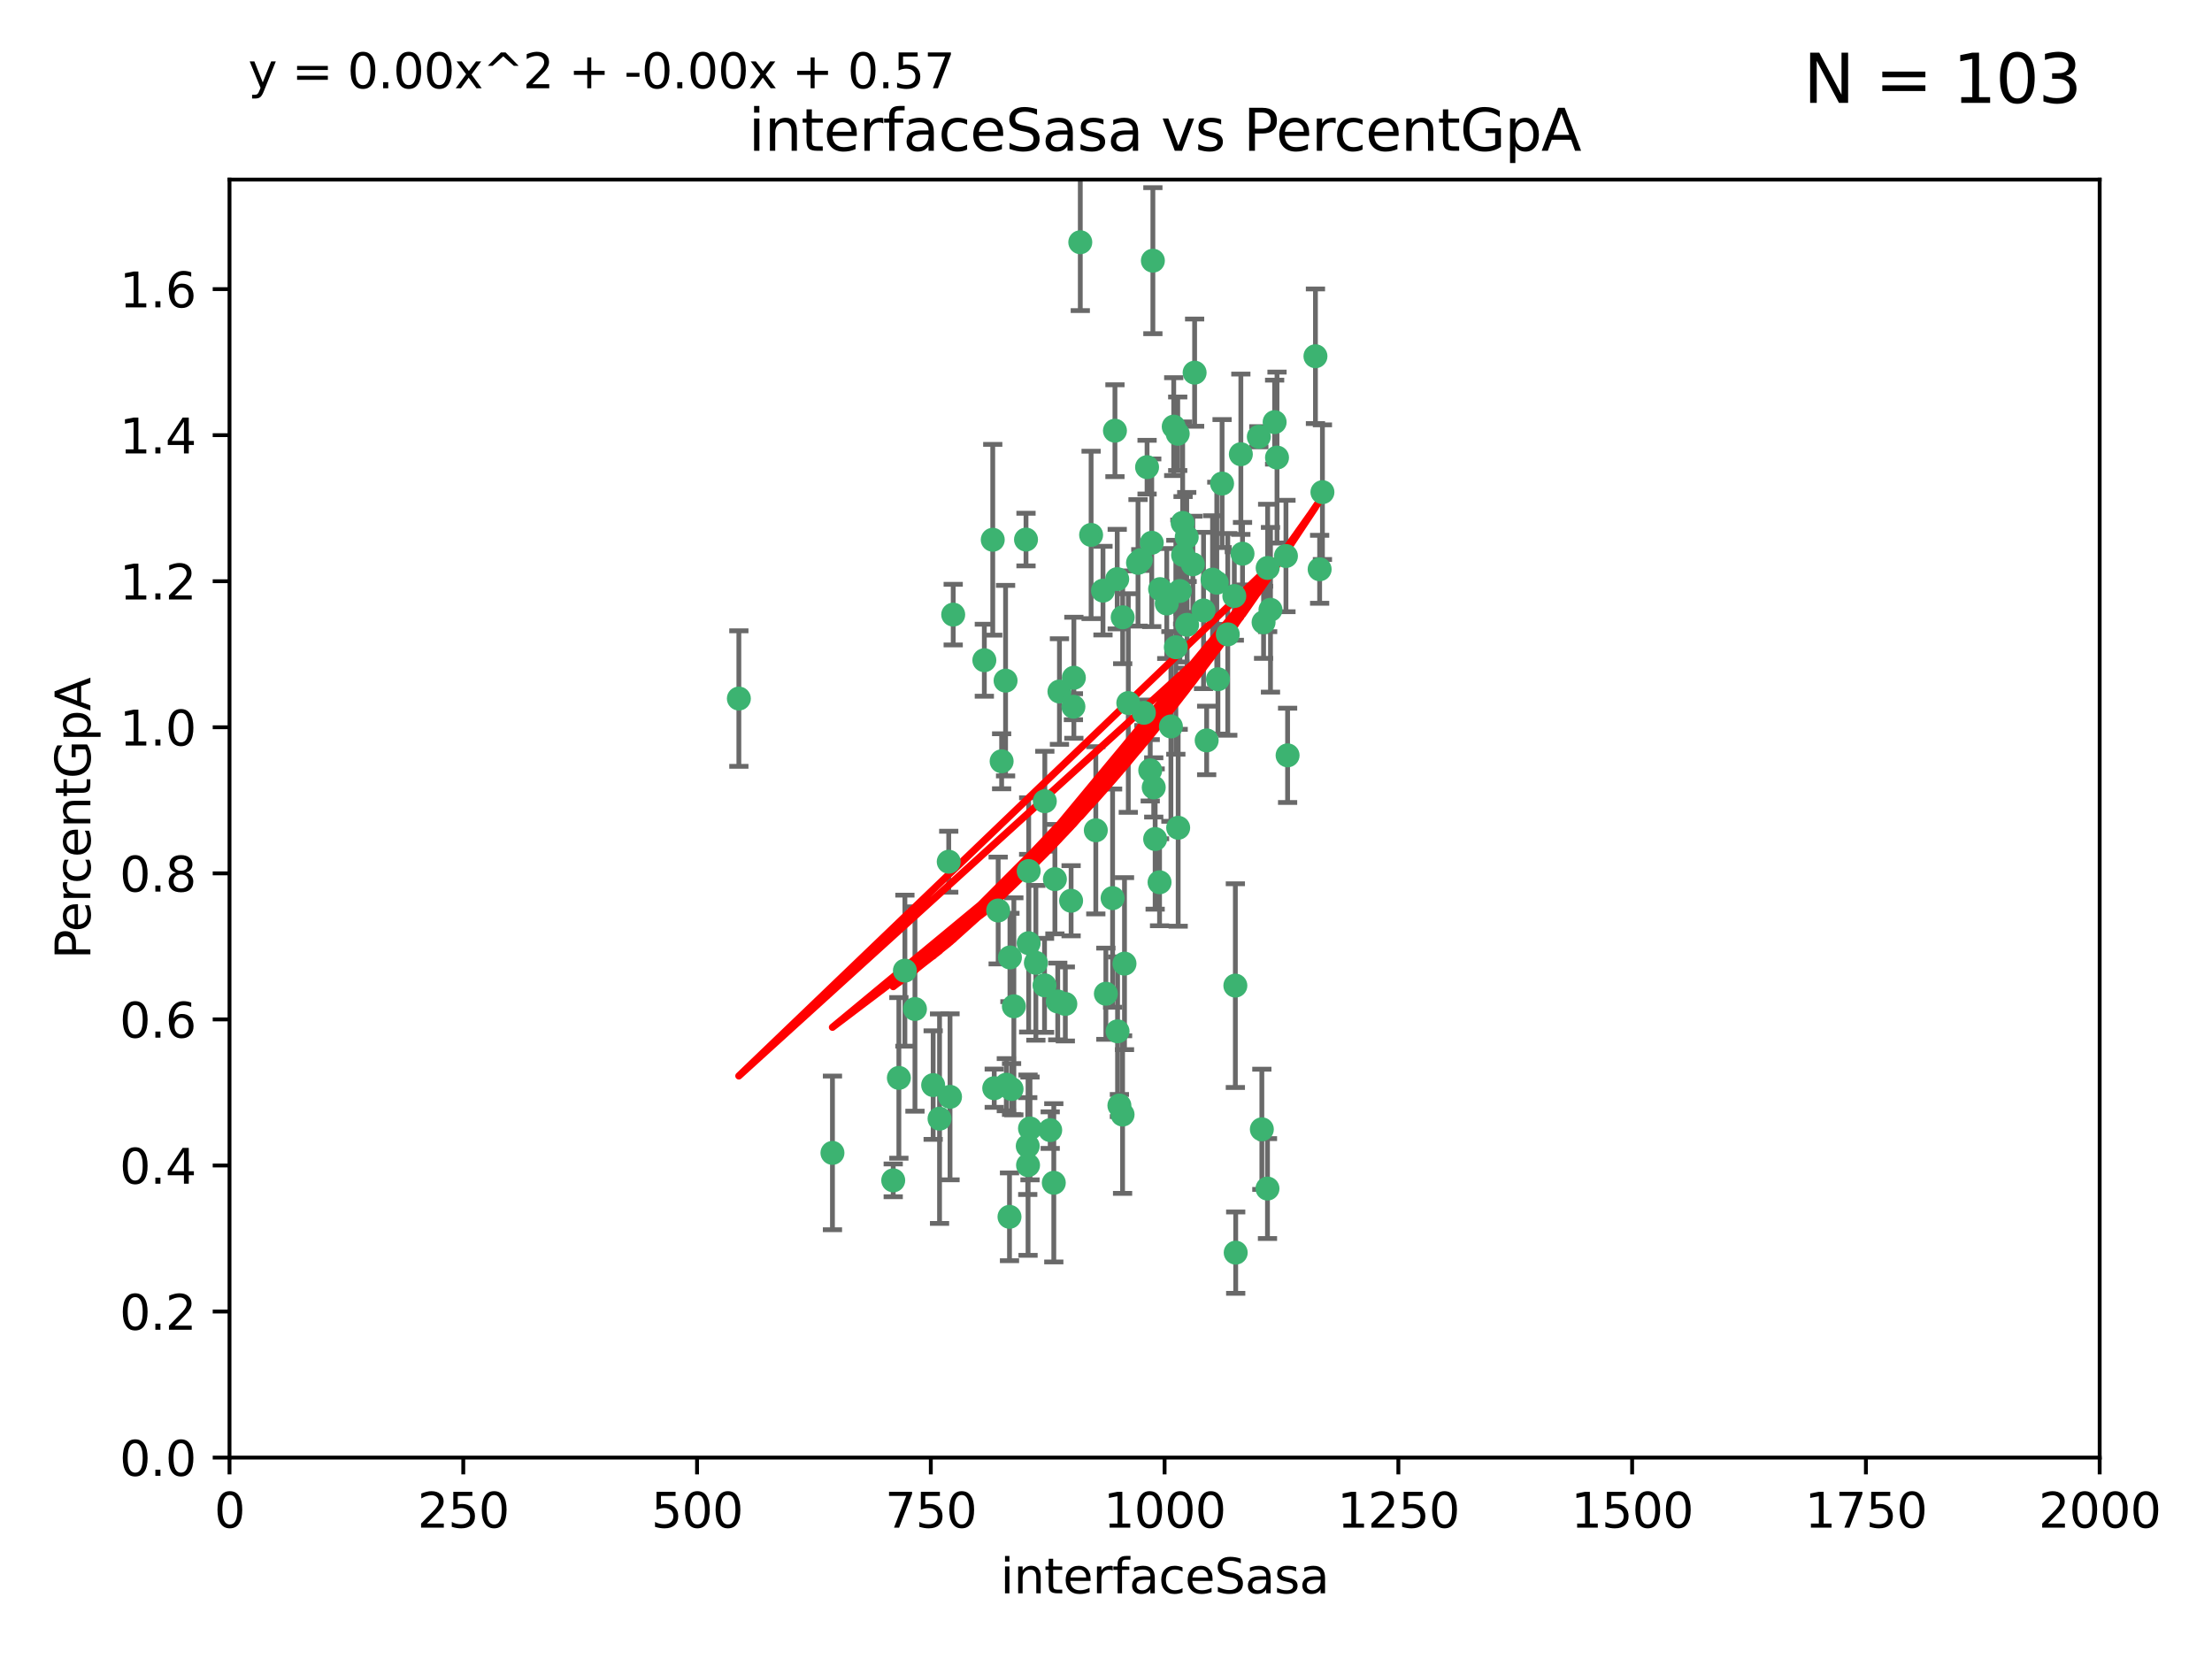 <?xml version="1.0" encoding="utf-8" standalone="no"?>
<!DOCTYPE svg PUBLIC "-//W3C//DTD SVG 1.1//EN"
  "http://www.w3.org/Graphics/SVG/1.1/DTD/svg11.dtd">
<svg xmlns:xlink="http://www.w3.org/1999/xlink" width="460.8pt" height="345.6pt" viewBox="0 0 460.8 345.6" xmlns="http://www.w3.org/2000/svg" version="1.1">
 <defs>
  <style type="text/css">*{stroke-linejoin: round; stroke-linecap: butt}</style>
 </defs>
 <g id="figure_1">
  <g id="patch_1">
   <path d="M 0 345.6 
L 460.8 345.6 
L 460.8 0 
L 0 0 
z
" style="fill: #ffffff"/>
  </g>
  <g id="axes_1">
   <g id="patch_2">
    <path d="M 47.81 303.64 
L 437.4 303.64 
L 437.4 37.411 
L 47.81 37.411 
z
" style="fill: #ffffff"/>
   </g>
   <g id="PathCollection_1">
    <defs>
     <path id="md8ca6d030f" d="M 0 1.118 
C 0.297 1.118 0.581 1 0.791 0.791 
C 1 0.581 1.118 0.297 1.118 0 
C 1.118 -0.297 1 -0.581 0.791 -0.791 
C 0.581 -1 0.297 -1.118 0 -1.118 
C -0.297 -1.118 -0.581 -1 -0.791 -0.791 
C -1 -0.581 -1.118 -0.297 -1.118 0 
C -1.118 0.297 -1 0.581 -0.791 0.791 
C -0.581 1 -0.297 1.118 0 1.118 
z
" style="stroke: #3cb371"/>
    </defs>
    <g clip-path="url(#p86c5c63fac)">
     <use xlink:href="#md8ca6d030f" x="275.486" y="102.526" style="fill: #3cb371; stroke: #3cb371"/>
     <use xlink:href="#md8ca6d030f" x="274.906" y="118.592" style="fill: #3cb371; stroke: #3cb371"/>
     <use xlink:href="#md8ca6d030f" x="258.839" y="115.347" style="fill: #3cb371; stroke: #3cb371"/>
     <use xlink:href="#md8ca6d030f" x="266.025" y="95.318" style="fill: #3cb371; stroke: #3cb371"/>
     <use xlink:href="#md8ca6d030f" x="274.033" y="74.211" style="fill: #3cb371; stroke: #3cb371"/>
     <use xlink:href="#md8ca6d030f" x="244.948" y="134.836" style="fill: #3cb371; stroke: #3cb371"/>
     <use xlink:href="#md8ca6d030f" x="245.342" y="90.362" style="fill: #3cb371; stroke: #3cb371"/>
     <use xlink:href="#md8ca6d030f" x="238.294" y="148.487" style="fill: #3cb371; stroke: #3cb371"/>
     <use xlink:href="#md8ca6d030f" x="265.53" y="87.939" style="fill: #3cb371; stroke: #3cb371"/>
     <use xlink:href="#md8ca6d030f" x="240.166" y="54.304" style="fill: #3cb371; stroke: #3cb371"/>
     <use xlink:href="#md8ca6d030f" x="233.876" y="128.593" style="fill: #3cb371; stroke: #3cb371"/>
     <use xlink:href="#md8ca6d030f" x="246.37" y="108.935" style="fill: #3cb371; stroke: #3cb371"/>
     <use xlink:href="#md8ca6d030f" x="247.296" y="130.157" style="fill: #3cb371; stroke: #3cb371"/>
     <use xlink:href="#md8ca6d030f" x="231.774" y="187.094" style="fill: #3cb371; stroke: #3cb371"/>
     <use xlink:href="#md8ca6d030f" x="238.956" y="97.317" style="fill: #3cb371; stroke: #3cb371"/>
     <use xlink:href="#md8ca6d030f" x="243.059" y="125.723" style="fill: #3cb371; stroke: #3cb371"/>
     <use xlink:href="#md8ca6d030f" x="230.374" y="207.013" style="fill: #3cb371; stroke: #3cb371"/>
     <use xlink:href="#md8ca6d030f" x="267.887" y="115.829" style="fill: #3cb371; stroke: #3cb371"/>
     <use xlink:href="#md8ca6d030f" x="245.788" y="123.117" style="fill: #3cb371; stroke: #3cb371"/>
     <use xlink:href="#md8ca6d030f" x="219.756" y="183.14" style="fill: #3cb371; stroke: #3cb371"/>
     <use xlink:href="#md8ca6d030f" x="220.702" y="144.057" style="fill: #3cb371; stroke: #3cb371"/>
     <use xlink:href="#md8ca6d030f" x="217.656" y="166.909" style="fill: #3cb371; stroke: #3cb371"/>
     <use xlink:href="#md8ca6d030f" x="244.508" y="88.874" style="fill: #3cb371; stroke: #3cb371"/>
     <use xlink:href="#md8ca6d030f" x="221.928" y="209.141" style="fill: #3cb371; stroke: #3cb371"/>
     <use xlink:href="#md8ca6d030f" x="250.718" y="127.171" style="fill: #3cb371; stroke: #3cb371"/>
     <use xlink:href="#md8ca6d030f" x="245.435" y="172.439" style="fill: #3cb371; stroke: #3cb371"/>
     <use xlink:href="#md8ca6d030f" x="264.664" y="127.028" style="fill: #3cb371; stroke: #3cb371"/>
     <use xlink:href="#md8ca6d030f" x="240.345" y="164.032" style="fill: #3cb371; stroke: #3cb371"/>
     <use xlink:href="#md8ca6d030f" x="229.772" y="123.038" style="fill: #3cb371; stroke: #3cb371"/>
     <use xlink:href="#md8ca6d030f" x="257.131" y="124.161" style="fill: #3cb371; stroke: #3cb371"/>
     <use xlink:href="#md8ca6d030f" x="153.919" y="145.522" style="fill: #3cb371; stroke: #3cb371"/>
     <use xlink:href="#md8ca6d030f" x="268.23" y="157.353" style="fill: #3cb371; stroke: #3cb371"/>
     <use xlink:href="#md8ca6d030f" x="206.808" y="112.441" style="fill: #3cb371; stroke: #3cb371"/>
     <use xlink:href="#md8ca6d030f" x="246.456" y="115.624" style="fill: #3cb371; stroke: #3cb371"/>
     <use xlink:href="#md8ca6d030f" x="252.596" y="120.746" style="fill: #3cb371; stroke: #3cb371"/>
     <use xlink:href="#md8ca6d030f" x="239.93" y="113.07" style="fill: #3cb371; stroke: #3cb371"/>
     <use xlink:href="#md8ca6d030f" x="215.791" y="200.575" style="fill: #3cb371; stroke: #3cb371"/>
     <use xlink:href="#md8ca6d030f" x="232.737" y="120.64" style="fill: #3cb371; stroke: #3cb371"/>
     <use xlink:href="#md8ca6d030f" x="225.044" y="50.463" style="fill: #3cb371; stroke: #3cb371"/>
     <use xlink:href="#md8ca6d030f" x="264.075" y="118.317" style="fill: #3cb371; stroke: #3cb371"/>
     <use xlink:href="#md8ca6d030f" x="255.769" y="132.151" style="fill: #3cb371; stroke: #3cb371"/>
     <use xlink:href="#md8ca6d030f" x="248.492" y="117.548" style="fill: #3cb371; stroke: #3cb371"/>
     <use xlink:href="#md8ca6d030f" x="233.191" y="230.303" style="fill: #3cb371; stroke: #3cb371"/>
     <use xlink:href="#md8ca6d030f" x="198.57" y="128.033" style="fill: #3cb371; stroke: #3cb371"/>
     <use xlink:href="#md8ca6d030f" x="241.67" y="122.726" style="fill: #3cb371; stroke: #3cb371"/>
     <use xlink:href="#md8ca6d030f" x="213.736" y="112.4" style="fill: #3cb371; stroke: #3cb371"/>
     <use xlink:href="#md8ca6d030f" x="253.48" y="121.39" style="fill: #3cb371; stroke: #3cb371"/>
     <use xlink:href="#md8ca6d030f" x="227.298" y="111.43" style="fill: #3cb371; stroke: #3cb371"/>
     <use xlink:href="#md8ca6d030f" x="257.419" y="260.948" style="fill: #3cb371; stroke: #3cb371"/>
     <use xlink:href="#md8ca6d030f" x="223.706" y="141.186" style="fill: #3cb371; stroke: #3cb371"/>
     <use xlink:href="#md8ca6d030f" x="254.581" y="100.735" style="fill: #3cb371; stroke: #3cb371"/>
     <use xlink:href="#md8ca6d030f" x="218.778" y="235.426" style="fill: #3cb371; stroke: #3cb371"/>
     <use xlink:href="#md8ca6d030f" x="223.131" y="187.642" style="fill: #3cb371; stroke: #3cb371"/>
     <use xlink:href="#md8ca6d030f" x="262.238" y="90.985" style="fill: #3cb371; stroke: #3cb371"/>
     <use xlink:href="#md8ca6d030f" x="237.649" y="116.663" style="fill: #3cb371; stroke: #3cb371"/>
     <use xlink:href="#md8ca6d030f" x="237.069" y="117.25" style="fill: #3cb371; stroke: #3cb371"/>
     <use xlink:href="#md8ca6d030f" x="262.866" y="235.252" style="fill: #3cb371; stroke: #3cb371"/>
     <use xlink:href="#md8ca6d030f" x="214.099" y="238.745" style="fill: #3cb371; stroke: #3cb371"/>
     <use xlink:href="#md8ca6d030f" x="214.288" y="196.482" style="fill: #3cb371; stroke: #3cb371"/>
     <use xlink:href="#md8ca6d030f" x="210.388" y="199.457" style="fill: #3cb371; stroke: #3cb371"/>
     <use xlink:href="#md8ca6d030f" x="186.074" y="245.891" style="fill: #3cb371; stroke: #3cb371"/>
     <use xlink:href="#md8ca6d030f" x="195.724" y="233.04" style="fill: #3cb371; stroke: #3cb371"/>
     <use xlink:href="#md8ca6d030f" x="247.216" y="111.877" style="fill: #3cb371; stroke: #3cb371"/>
     <use xlink:href="#md8ca6d030f" x="214.295" y="181.451" style="fill: #3cb371; stroke: #3cb371"/>
     <use xlink:href="#md8ca6d030f" x="187.252" y="224.544" style="fill: #3cb371; stroke: #3cb371"/>
     <use xlink:href="#md8ca6d030f" x="214.568" y="235.075" style="fill: #3cb371; stroke: #3cb371"/>
     <use xlink:href="#md8ca6d030f" x="211.206" y="209.633" style="fill: #3cb371; stroke: #3cb371"/>
     <use xlink:href="#md8ca6d030f" x="207.117" y="226.694" style="fill: #3cb371; stroke: #3cb371"/>
     <use xlink:href="#md8ca6d030f" x="234.254" y="200.742" style="fill: #3cb371; stroke: #3cb371"/>
     <use xlink:href="#md8ca6d030f" x="197.907" y="228.491" style="fill: #3cb371; stroke: #3cb371"/>
     <use xlink:href="#md8ca6d030f" x="210.729" y="226.863" style="fill: #3cb371; stroke: #3cb371"/>
     <use xlink:href="#md8ca6d030f" x="232.265" y="89.722" style="fill: #3cb371; stroke: #3cb371"/>
     <use xlink:href="#md8ca6d030f" x="228.278" y="172.967" style="fill: #3cb371; stroke: #3cb371"/>
     <use xlink:href="#md8ca6d030f" x="258.492" y="94.622" style="fill: #3cb371; stroke: #3cb371"/>
     <use xlink:href="#md8ca6d030f" x="205.056" y="137.537" style="fill: #3cb371; stroke: #3cb371"/>
     <use xlink:href="#md8ca6d030f" x="173.416" y="240.17" style="fill: #3cb371; stroke: #3cb371"/>
     <use xlink:href="#md8ca6d030f" x="220.348" y="208.627" style="fill: #3cb371; stroke: #3cb371"/>
     <use xlink:href="#md8ca6d030f" x="210.296" y="253.486" style="fill: #3cb371; stroke: #3cb371"/>
     <use xlink:href="#md8ca6d030f" x="217.595" y="205.263" style="fill: #3cb371; stroke: #3cb371"/>
     <use xlink:href="#md8ca6d030f" x="232.809" y="214.843" style="fill: #3cb371; stroke: #3cb371"/>
     <use xlink:href="#md8ca6d030f" x="253.722" y="141.497" style="fill: #3cb371; stroke: #3cb371"/>
     <use xlink:href="#md8ca6d030f" x="264.04" y="247.6" style="fill: #3cb371; stroke: #3cb371"/>
     <use xlink:href="#md8ca6d030f" x="219.526" y="246.398" style="fill: #3cb371; stroke: #3cb371"/>
     <use xlink:href="#md8ca6d030f" x="194.395" y="226.045" style="fill: #3cb371; stroke: #3cb371"/>
     <use xlink:href="#md8ca6d030f" x="239.615" y="160.464" style="fill: #3cb371; stroke: #3cb371"/>
     <use xlink:href="#md8ca6d030f" x="257.347" y="205.321" style="fill: #3cb371; stroke: #3cb371"/>
     <use xlink:href="#md8ca6d030f" x="241.557" y="183.793" style="fill: #3cb371; stroke: #3cb371"/>
     <use xlink:href="#md8ca6d030f" x="263.228" y="129.634" style="fill: #3cb371; stroke: #3cb371"/>
     <use xlink:href="#md8ca6d030f" x="233.853" y="232.184" style="fill: #3cb371; stroke: #3cb371"/>
     <use xlink:href="#md8ca6d030f" x="207.937" y="189.677" style="fill: #3cb371; stroke: #3cb371"/>
     <use xlink:href="#md8ca6d030f" x="251.371" y="154.242" style="fill: #3cb371; stroke: #3cb371"/>
     <use xlink:href="#md8ca6d030f" x="214.161" y="242.728" style="fill: #3cb371; stroke: #3cb371"/>
     <use xlink:href="#md8ca6d030f" x="223.611" y="147.219" style="fill: #3cb371; stroke: #3cb371"/>
     <use xlink:href="#md8ca6d030f" x="240.64" y="174.785" style="fill: #3cb371; stroke: #3cb371"/>
     <use xlink:href="#md8ca6d030f" x="190.603" y="210.197" style="fill: #3cb371; stroke: #3cb371"/>
     <use xlink:href="#md8ca6d030f" x="235.045" y="146.454" style="fill: #3cb371; stroke: #3cb371"/>
     <use xlink:href="#md8ca6d030f" x="209.638" y="225.964" style="fill: #3cb371; stroke: #3cb371"/>
     <use xlink:href="#md8ca6d030f" x="209.48" y="141.79" style="fill: #3cb371; stroke: #3cb371"/>
     <use xlink:href="#md8ca6d030f" x="243.922" y="151.336" style="fill: #3cb371; stroke: #3cb371"/>
     <use xlink:href="#md8ca6d030f" x="248.862" y="77.63" style="fill: #3cb371; stroke: #3cb371"/>
     <use xlink:href="#md8ca6d030f" x="197.639" y="179.513" style="fill: #3cb371; stroke: #3cb371"/>
     <use xlink:href="#md8ca6d030f" x="188.507" y="202.204" style="fill: #3cb371; stroke: #3cb371"/>
     <use xlink:href="#md8ca6d030f" x="208.658" y="158.587" style="fill: #3cb371; stroke: #3cb371"/>
    </g>
   </g>
   <g id="matplotlib.axis_1">
    <g id="xtick_1">
     <g id="line2d_1">
      <defs>
       <path id="mfa87f83011" d="M 0 0 
L 0 3.5 
" style="stroke: #000000; stroke-width: 0.8"/>
      </defs>
      <g>
       <use xlink:href="#mfa87f83011" x="47.81" y="303.64" style="stroke: #000000; stroke-width: 0.8"/>
      </g>
     </g>
     <g id="text_1">
      <!-- 0 -->
      <g transform="translate(44.629 318.238)scale(0.1 -0.1)">
       <defs>
        <path id="DejaVuSans-30" d="M 2034 4250 
Q 1547 4250 1301 3770 
Q 1056 3291 1056 2328 
Q 1056 1369 1301 889 
Q 1547 409 2034 409 
Q 2525 409 2770 889 
Q 3016 1369 3016 2328 
Q 3016 3291 2770 3770 
Q 2525 4250 2034 4250 
z
M 2034 4750 
Q 2819 4750 3233 4129 
Q 3647 3509 3647 2328 
Q 3647 1150 3233 529 
Q 2819 -91 2034 -91 
Q 1250 -91 836 529 
Q 422 1150 422 2328 
Q 422 3509 836 4129 
Q 1250 4750 2034 4750 
z
" transform="scale(0.016)"/>
       </defs>
       <use xlink:href="#DejaVuSans-30"/>
      </g>
     </g>
    </g>
    <g id="xtick_2">
     <g id="line2d_2">
      <g>
       <use xlink:href="#mfa87f83011" x="96.509" y="303.64" style="stroke: #000000; stroke-width: 0.8"/>
      </g>
     </g>
     <g id="text_2">
      <!-- 250 -->
      <g transform="translate(86.965 318.238)scale(0.1 -0.1)">
       <defs>
        <path id="DejaVuSans-32" d="M 1228 531 
L 3431 531 
L 3431 0 
L 469 0 
L 469 531 
Q 828 903 1448 1529 
Q 2069 2156 2228 2338 
Q 2531 2678 2651 2914 
Q 2772 3150 2772 3378 
Q 2772 3750 2511 3984 
Q 2250 4219 1831 4219 
Q 1534 4219 1204 4116 
Q 875 4013 500 3803 
L 500 4441 
Q 881 4594 1212 4672 
Q 1544 4750 1819 4750 
Q 2544 4750 2975 4387 
Q 3406 4025 3406 3419 
Q 3406 3131 3298 2873 
Q 3191 2616 2906 2266 
Q 2828 2175 2409 1742 
Q 1991 1309 1228 531 
z
" transform="scale(0.016)"/>
        <path id="DejaVuSans-35" d="M 691 4666 
L 3169 4666 
L 3169 4134 
L 1269 4134 
L 1269 2991 
Q 1406 3038 1543 3061 
Q 1681 3084 1819 3084 
Q 2600 3084 3056 2656 
Q 3513 2228 3513 1497 
Q 3513 744 3044 326 
Q 2575 -91 1722 -91 
Q 1428 -91 1123 -41 
Q 819 9 494 109 
L 494 744 
Q 775 591 1075 516 
Q 1375 441 1709 441 
Q 2250 441 2565 725 
Q 2881 1009 2881 1497 
Q 2881 1984 2565 2268 
Q 2250 2553 1709 2553 
Q 1456 2553 1204 2497 
Q 953 2441 691 2322 
L 691 4666 
z
" transform="scale(0.016)"/>
       </defs>
       <use xlink:href="#DejaVuSans-32"/>
       <use xlink:href="#DejaVuSans-35" x="63.623"/>
       <use xlink:href="#DejaVuSans-30" x="127.246"/>
      </g>
     </g>
    </g>
    <g id="xtick_3">
     <g id="line2d_3">
      <g>
       <use xlink:href="#mfa87f83011" x="145.208" y="303.64" style="stroke: #000000; stroke-width: 0.8"/>
      </g>
     </g>
     <g id="text_3">
      <!-- 500 -->
      <g transform="translate(135.664 318.238)scale(0.1 -0.1)">
       <use xlink:href="#DejaVuSans-35"/>
       <use xlink:href="#DejaVuSans-30" x="63.623"/>
       <use xlink:href="#DejaVuSans-30" x="127.246"/>
      </g>
     </g>
    </g>
    <g id="xtick_4">
     <g id="line2d_4">
      <g>
       <use xlink:href="#mfa87f83011" x="193.906" y="303.64" style="stroke: #000000; stroke-width: 0.8"/>
      </g>
     </g>
     <g id="text_4">
      <!-- 750 -->
      <g transform="translate(184.363 318.238)scale(0.1 -0.1)">
       <defs>
        <path id="DejaVuSans-37" d="M 525 4666 
L 3525 4666 
L 3525 4397 
L 1831 0 
L 1172 0 
L 2766 4134 
L 525 4134 
L 525 4666 
z
" transform="scale(0.016)"/>
       </defs>
       <use xlink:href="#DejaVuSans-37"/>
       <use xlink:href="#DejaVuSans-35" x="63.623"/>
       <use xlink:href="#DejaVuSans-30" x="127.246"/>
      </g>
     </g>
    </g>
    <g id="xtick_5">
     <g id="line2d_5">
      <g>
       <use xlink:href="#mfa87f83011" x="242.605" y="303.64" style="stroke: #000000; stroke-width: 0.8"/>
      </g>
     </g>
     <g id="text_5">
      <!-- 1000 -->
      <g transform="translate(229.88 318.238)scale(0.1 -0.1)">
       <defs>
        <path id="DejaVuSans-31" d="M 794 531 
L 1825 531 
L 1825 4091 
L 703 3866 
L 703 4441 
L 1819 4666 
L 2450 4666 
L 2450 531 
L 3481 531 
L 3481 0 
L 794 0 
L 794 531 
z
" transform="scale(0.016)"/>
       </defs>
       <use xlink:href="#DejaVuSans-31"/>
       <use xlink:href="#DejaVuSans-30" x="63.623"/>
       <use xlink:href="#DejaVuSans-30" x="127.246"/>
       <use xlink:href="#DejaVuSans-30" x="190.869"/>
      </g>
     </g>
    </g>
    <g id="xtick_6">
     <g id="line2d_6">
      <g>
       <use xlink:href="#mfa87f83011" x="291.304" y="303.64" style="stroke: #000000; stroke-width: 0.8"/>
      </g>
     </g>
     <g id="text_6">
      <!-- 1250 -->
      <g transform="translate(278.579 318.238)scale(0.1 -0.1)">
       <use xlink:href="#DejaVuSans-31"/>
       <use xlink:href="#DejaVuSans-32" x="63.623"/>
       <use xlink:href="#DejaVuSans-35" x="127.246"/>
       <use xlink:href="#DejaVuSans-30" x="190.869"/>
      </g>
     </g>
    </g>
    <g id="xtick_7">
     <g id="line2d_7">
      <g>
       <use xlink:href="#mfa87f83011" x="340.002" y="303.64" style="stroke: #000000; stroke-width: 0.8"/>
      </g>
     </g>
     <g id="text_7">
      <!-- 1500 -->
      <g transform="translate(327.277 318.238)scale(0.1 -0.1)">
       <use xlink:href="#DejaVuSans-31"/>
       <use xlink:href="#DejaVuSans-35" x="63.623"/>
       <use xlink:href="#DejaVuSans-30" x="127.246"/>
       <use xlink:href="#DejaVuSans-30" x="190.869"/>
      </g>
     </g>
    </g>
    <g id="xtick_8">
     <g id="line2d_8">
      <g>
       <use xlink:href="#mfa87f83011" x="388.701" y="303.64" style="stroke: #000000; stroke-width: 0.8"/>
      </g>
     </g>
     <g id="text_8">
      <!-- 1750 -->
      <g transform="translate(375.976 318.238)scale(0.1 -0.1)">
       <use xlink:href="#DejaVuSans-31"/>
       <use xlink:href="#DejaVuSans-37" x="63.623"/>
       <use xlink:href="#DejaVuSans-35" x="127.246"/>
       <use xlink:href="#DejaVuSans-30" x="190.869"/>
      </g>
     </g>
    </g>
    <g id="xtick_9">
     <g id="line2d_9">
      <g>
       <use xlink:href="#mfa87f83011" x="437.4" y="303.64" style="stroke: #000000; stroke-width: 0.8"/>
      </g>
     </g>
     <g id="text_9">
      <!-- 2000 -->
      <g transform="translate(424.675 318.238)scale(0.1 -0.1)">
       <use xlink:href="#DejaVuSans-32"/>
       <use xlink:href="#DejaVuSans-30" x="63.623"/>
       <use xlink:href="#DejaVuSans-30" x="127.246"/>
       <use xlink:href="#DejaVuSans-30" x="190.869"/>
      </g>
     </g>
    </g>
    <g id="text_10">
     <!-- interfaceSasa -->
     <g transform="translate(208.398 331.917)scale(0.1 -0.1)">
      <defs>
       <path id="DejaVuSans-69" d="M 603 3500 
L 1178 3500 
L 1178 0 
L 603 0 
L 603 3500 
z
M 603 4863 
L 1178 4863 
L 1178 4134 
L 603 4134 
L 603 4863 
z
" transform="scale(0.016)"/>
       <path id="DejaVuSans-6e" d="M 3513 2113 
L 3513 0 
L 2938 0 
L 2938 2094 
Q 2938 2591 2744 2837 
Q 2550 3084 2163 3084 
Q 1697 3084 1428 2787 
Q 1159 2491 1159 1978 
L 1159 0 
L 581 0 
L 581 3500 
L 1159 3500 
L 1159 2956 
Q 1366 3272 1645 3428 
Q 1925 3584 2291 3584 
Q 2894 3584 3203 3211 
Q 3513 2838 3513 2113 
z
" transform="scale(0.016)"/>
       <path id="DejaVuSans-74" d="M 1172 4494 
L 1172 3500 
L 2356 3500 
L 2356 3053 
L 1172 3053 
L 1172 1153 
Q 1172 725 1289 603 
Q 1406 481 1766 481 
L 2356 481 
L 2356 0 
L 1766 0 
Q 1100 0 847 248 
Q 594 497 594 1153 
L 594 3053 
L 172 3053 
L 172 3500 
L 594 3500 
L 594 4494 
L 1172 4494 
z
" transform="scale(0.016)"/>
       <path id="DejaVuSans-65" d="M 3597 1894 
L 3597 1613 
L 953 1613 
Q 991 1019 1311 708 
Q 1631 397 2203 397 
Q 2534 397 2845 478 
Q 3156 559 3463 722 
L 3463 178 
Q 3153 47 2828 -22 
Q 2503 -91 2169 -91 
Q 1331 -91 842 396 
Q 353 884 353 1716 
Q 353 2575 817 3079 
Q 1281 3584 2069 3584 
Q 2775 3584 3186 3129 
Q 3597 2675 3597 1894 
z
M 3022 2063 
Q 3016 2534 2758 2815 
Q 2500 3097 2075 3097 
Q 1594 3097 1305 2825 
Q 1016 2553 972 2059 
L 3022 2063 
z
" transform="scale(0.016)"/>
       <path id="DejaVuSans-72" d="M 2631 2963 
Q 2534 3019 2420 3045 
Q 2306 3072 2169 3072 
Q 1681 3072 1420 2755 
Q 1159 2438 1159 1844 
L 1159 0 
L 581 0 
L 581 3500 
L 1159 3500 
L 1159 2956 
Q 1341 3275 1631 3429 
Q 1922 3584 2338 3584 
Q 2397 3584 2469 3576 
Q 2541 3569 2628 3553 
L 2631 2963 
z
" transform="scale(0.016)"/>
       <path id="DejaVuSans-66" d="M 2375 4863 
L 2375 4384 
L 1825 4384 
Q 1516 4384 1395 4259 
Q 1275 4134 1275 3809 
L 1275 3500 
L 2222 3500 
L 2222 3053 
L 1275 3053 
L 1275 0 
L 697 0 
L 697 3053 
L 147 3053 
L 147 3500 
L 697 3500 
L 697 3744 
Q 697 4328 969 4595 
Q 1241 4863 1831 4863 
L 2375 4863 
z
" transform="scale(0.016)"/>
       <path id="DejaVuSans-61" d="M 2194 1759 
Q 1497 1759 1228 1600 
Q 959 1441 959 1056 
Q 959 750 1161 570 
Q 1363 391 1709 391 
Q 2188 391 2477 730 
Q 2766 1069 2766 1631 
L 2766 1759 
L 2194 1759 
z
M 3341 1997 
L 3341 0 
L 2766 0 
L 2766 531 
Q 2569 213 2275 61 
Q 1981 -91 1556 -91 
Q 1019 -91 701 211 
Q 384 513 384 1019 
Q 384 1609 779 1909 
Q 1175 2209 1959 2209 
L 2766 2209 
L 2766 2266 
Q 2766 2663 2505 2880 
Q 2244 3097 1772 3097 
Q 1472 3097 1187 3025 
Q 903 2953 641 2809 
L 641 3341 
Q 956 3463 1253 3523 
Q 1550 3584 1831 3584 
Q 2591 3584 2966 3190 
Q 3341 2797 3341 1997 
z
" transform="scale(0.016)"/>
       <path id="DejaVuSans-63" d="M 3122 3366 
L 3122 2828 
Q 2878 2963 2633 3030 
Q 2388 3097 2138 3097 
Q 1578 3097 1268 2742 
Q 959 2388 959 1747 
Q 959 1106 1268 751 
Q 1578 397 2138 397 
Q 2388 397 2633 464 
Q 2878 531 3122 666 
L 3122 134 
Q 2881 22 2623 -34 
Q 2366 -91 2075 -91 
Q 1284 -91 818 406 
Q 353 903 353 1747 
Q 353 2603 823 3093 
Q 1294 3584 2113 3584 
Q 2378 3584 2631 3529 
Q 2884 3475 3122 3366 
z
" transform="scale(0.016)"/>
       <path id="DejaVuSans-53" d="M 3425 4513 
L 3425 3897 
Q 3066 4069 2747 4153 
Q 2428 4238 2131 4238 
Q 1616 4238 1336 4038 
Q 1056 3838 1056 3469 
Q 1056 3159 1242 3001 
Q 1428 2844 1947 2747 
L 2328 2669 
Q 3034 2534 3370 2195 
Q 3706 1856 3706 1288 
Q 3706 609 3251 259 
Q 2797 -91 1919 -91 
Q 1588 -91 1214 -16 
Q 841 59 441 206 
L 441 856 
Q 825 641 1194 531 
Q 1563 422 1919 422 
Q 2459 422 2753 634 
Q 3047 847 3047 1241 
Q 3047 1584 2836 1778 
Q 2625 1972 2144 2069 
L 1759 2144 
Q 1053 2284 737 2584 
Q 422 2884 422 3419 
Q 422 4038 858 4394 
Q 1294 4750 2059 4750 
Q 2388 4750 2728 4690 
Q 3069 4631 3425 4513 
z
" transform="scale(0.016)"/>
       <path id="DejaVuSans-73" d="M 2834 3397 
L 2834 2853 
Q 2591 2978 2328 3040 
Q 2066 3103 1784 3103 
Q 1356 3103 1142 2972 
Q 928 2841 928 2578 
Q 928 2378 1081 2264 
Q 1234 2150 1697 2047 
L 1894 2003 
Q 2506 1872 2764 1633 
Q 3022 1394 3022 966 
Q 3022 478 2636 193 
Q 2250 -91 1575 -91 
Q 1294 -91 989 -36 
Q 684 19 347 128 
L 347 722 
Q 666 556 975 473 
Q 1284 391 1588 391 
Q 1994 391 2212 530 
Q 2431 669 2431 922 
Q 2431 1156 2273 1281 
Q 2116 1406 1581 1522 
L 1381 1569 
Q 847 1681 609 1914 
Q 372 2147 372 2553 
Q 372 3047 722 3315 
Q 1072 3584 1716 3584 
Q 2034 3584 2315 3537 
Q 2597 3491 2834 3397 
z
" transform="scale(0.016)"/>
      </defs>
      <use xlink:href="#DejaVuSans-69"/>
      <use xlink:href="#DejaVuSans-6e" x="27.783"/>
      <use xlink:href="#DejaVuSans-74" x="91.162"/>
      <use xlink:href="#DejaVuSans-65" x="130.371"/>
      <use xlink:href="#DejaVuSans-72" x="191.895"/>
      <use xlink:href="#DejaVuSans-66" x="233.008"/>
      <use xlink:href="#DejaVuSans-61" x="268.213"/>
      <use xlink:href="#DejaVuSans-63" x="329.492"/>
      <use xlink:href="#DejaVuSans-65" x="384.473"/>
      <use xlink:href="#DejaVuSans-53" x="445.996"/>
      <use xlink:href="#DejaVuSans-61" x="509.473"/>
      <use xlink:href="#DejaVuSans-73" x="570.752"/>
      <use xlink:href="#DejaVuSans-61" x="622.852"/>
     </g>
    </g>
   </g>
   <g id="matplotlib.axis_2">
    <g id="ytick_1">
     <g id="line2d_10">
      <defs>
       <path id="mb00b353d90" d="M 0 0 
L -3.5 0 
" style="stroke: #000000; stroke-width: 0.8"/>
      </defs>
      <g>
       <use xlink:href="#mb00b353d90" x="47.81" y="303.64" style="stroke: #000000; stroke-width: 0.8"/>
      </g>
     </g>
     <g id="text_11">
      <!-- 0.0 -->
      <g transform="translate(24.907 307.439)scale(0.1 -0.1)">
       <defs>
        <path id="DejaVuSans-2e" d="M 684 794 
L 1344 794 
L 1344 0 
L 684 0 
L 684 794 
z
" transform="scale(0.016)"/>
       </defs>
       <use xlink:href="#DejaVuSans-30"/>
       <use xlink:href="#DejaVuSans-2e" x="63.623"/>
       <use xlink:href="#DejaVuSans-30" x="95.41"/>
      </g>
     </g>
    </g>
    <g id="ytick_2">
     <g id="line2d_11">
      <g>
       <use xlink:href="#mb00b353d90" x="47.81" y="273.214" style="stroke: #000000; stroke-width: 0.8"/>
      </g>
     </g>
     <g id="text_12">
      <!-- 0.2 -->
      <g transform="translate(24.907 277.013)scale(0.1 -0.1)">
       <use xlink:href="#DejaVuSans-30"/>
       <use xlink:href="#DejaVuSans-2e" x="63.623"/>
       <use xlink:href="#DejaVuSans-32" x="95.41"/>
      </g>
     </g>
    </g>
    <g id="ytick_3">
     <g id="line2d_12">
      <g>
       <use xlink:href="#mb00b353d90" x="47.81" y="242.788" style="stroke: #000000; stroke-width: 0.8"/>
      </g>
     </g>
     <g id="text_13">
      <!-- 0.4 -->
      <g transform="translate(24.907 246.587)scale(0.1 -0.1)">
       <defs>
        <path id="DejaVuSans-34" d="M 2419 4116 
L 825 1625 
L 2419 1625 
L 2419 4116 
z
M 2253 4666 
L 3047 4666 
L 3047 1625 
L 3713 1625 
L 3713 1100 
L 3047 1100 
L 3047 0 
L 2419 0 
L 2419 1100 
L 313 1100 
L 313 1709 
L 2253 4666 
z
" transform="scale(0.016)"/>
       </defs>
       <use xlink:href="#DejaVuSans-30"/>
       <use xlink:href="#DejaVuSans-2e" x="63.623"/>
       <use xlink:href="#DejaVuSans-34" x="95.41"/>
      </g>
     </g>
    </g>
    <g id="ytick_4">
     <g id="line2d_13">
      <g>
       <use xlink:href="#mb00b353d90" x="47.81" y="212.362" style="stroke: #000000; stroke-width: 0.8"/>
      </g>
     </g>
     <g id="text_14">
      <!-- 0.6 -->
      <g transform="translate(24.907 216.161)scale(0.1 -0.1)">
       <defs>
        <path id="DejaVuSans-36" d="M 2113 2584 
Q 1688 2584 1439 2293 
Q 1191 2003 1191 1497 
Q 1191 994 1439 701 
Q 1688 409 2113 409 
Q 2538 409 2786 701 
Q 3034 994 3034 1497 
Q 3034 2003 2786 2293 
Q 2538 2584 2113 2584 
z
M 3366 4563 
L 3366 3988 
Q 3128 4100 2886 4159 
Q 2644 4219 2406 4219 
Q 1781 4219 1451 3797 
Q 1122 3375 1075 2522 
Q 1259 2794 1537 2939 
Q 1816 3084 2150 3084 
Q 2853 3084 3261 2657 
Q 3669 2231 3669 1497 
Q 3669 778 3244 343 
Q 2819 -91 2113 -91 
Q 1303 -91 875 529 
Q 447 1150 447 2328 
Q 447 3434 972 4092 
Q 1497 4750 2381 4750 
Q 2619 4750 2861 4703 
Q 3103 4656 3366 4563 
z
" transform="scale(0.016)"/>
       </defs>
       <use xlink:href="#DejaVuSans-30"/>
       <use xlink:href="#DejaVuSans-2e" x="63.623"/>
       <use xlink:href="#DejaVuSans-36" x="95.41"/>
      </g>
     </g>
    </g>
    <g id="ytick_5">
     <g id="line2d_14">
      <g>
       <use xlink:href="#mb00b353d90" x="47.81" y="181.935" style="stroke: #000000; stroke-width: 0.8"/>
      </g>
     </g>
     <g id="text_15">
      <!-- 0.8 -->
      <g transform="translate(24.907 185.735)scale(0.1 -0.1)">
       <defs>
        <path id="DejaVuSans-38" d="M 2034 2216 
Q 1584 2216 1326 1975 
Q 1069 1734 1069 1313 
Q 1069 891 1326 650 
Q 1584 409 2034 409 
Q 2484 409 2743 651 
Q 3003 894 3003 1313 
Q 3003 1734 2745 1975 
Q 2488 2216 2034 2216 
z
M 1403 2484 
Q 997 2584 770 2862 
Q 544 3141 544 3541 
Q 544 4100 942 4425 
Q 1341 4750 2034 4750 
Q 2731 4750 3128 4425 
Q 3525 4100 3525 3541 
Q 3525 3141 3298 2862 
Q 3072 2584 2669 2484 
Q 3125 2378 3379 2068 
Q 3634 1759 3634 1313 
Q 3634 634 3220 271 
Q 2806 -91 2034 -91 
Q 1263 -91 848 271 
Q 434 634 434 1313 
Q 434 1759 690 2068 
Q 947 2378 1403 2484 
z
M 1172 3481 
Q 1172 3119 1398 2916 
Q 1625 2713 2034 2713 
Q 2441 2713 2670 2916 
Q 2900 3119 2900 3481 
Q 2900 3844 2670 4047 
Q 2441 4250 2034 4250 
Q 1625 4250 1398 4047 
Q 1172 3844 1172 3481 
z
" transform="scale(0.016)"/>
       </defs>
       <use xlink:href="#DejaVuSans-30"/>
       <use xlink:href="#DejaVuSans-2e" x="63.623"/>
       <use xlink:href="#DejaVuSans-38" x="95.41"/>
      </g>
     </g>
    </g>
    <g id="ytick_6">
     <g id="line2d_15">
      <g>
       <use xlink:href="#mb00b353d90" x="47.81" y="151.509" style="stroke: #000000; stroke-width: 0.8"/>
      </g>
     </g>
     <g id="text_16">
      <!-- 1.0 -->
      <g transform="translate(24.907 155.308)scale(0.1 -0.1)">
       <use xlink:href="#DejaVuSans-31"/>
       <use xlink:href="#DejaVuSans-2e" x="63.623"/>
       <use xlink:href="#DejaVuSans-30" x="95.41"/>
      </g>
     </g>
    </g>
    <g id="ytick_7">
     <g id="line2d_16">
      <g>
       <use xlink:href="#mb00b353d90" x="47.81" y="121.083" style="stroke: #000000; stroke-width: 0.8"/>
      </g>
     </g>
     <g id="text_17">
      <!-- 1.2 -->
      <g transform="translate(24.907 124.882)scale(0.1 -0.1)">
       <use xlink:href="#DejaVuSans-31"/>
       <use xlink:href="#DejaVuSans-2e" x="63.623"/>
       <use xlink:href="#DejaVuSans-32" x="95.41"/>
      </g>
     </g>
    </g>
    <g id="ytick_8">
     <g id="line2d_17">
      <g>
       <use xlink:href="#mb00b353d90" x="47.81" y="90.657" style="stroke: #000000; stroke-width: 0.8"/>
      </g>
     </g>
     <g id="text_18">
      <!-- 1.4 -->
      <g transform="translate(24.907 94.456)scale(0.1 -0.1)">
       <use xlink:href="#DejaVuSans-31"/>
       <use xlink:href="#DejaVuSans-2e" x="63.623"/>
       <use xlink:href="#DejaVuSans-34" x="95.41"/>
      </g>
     </g>
    </g>
    <g id="ytick_9">
     <g id="line2d_18">
      <g>
       <use xlink:href="#mb00b353d90" x="47.81" y="60.231" style="stroke: #000000; stroke-width: 0.8"/>
      </g>
     </g>
     <g id="text_19">
      <!-- 1.6 -->
      <g transform="translate(24.907 64.03)scale(0.1 -0.1)">
       <use xlink:href="#DejaVuSans-31"/>
       <use xlink:href="#DejaVuSans-2e" x="63.623"/>
       <use xlink:href="#DejaVuSans-36" x="95.41"/>
      </g>
     </g>
    </g>
    <g id="text_20">
     <!-- PercentGpA -->
     <g transform="translate(18.827 199.802)rotate(-90)scale(0.1 -0.1)">
      <defs>
       <path id="DejaVuSans-50" d="M 1259 4147 
L 1259 2394 
L 2053 2394 
Q 2494 2394 2734 2622 
Q 2975 2850 2975 3272 
Q 2975 3691 2734 3919 
Q 2494 4147 2053 4147 
L 1259 4147 
z
M 628 4666 
L 2053 4666 
Q 2838 4666 3239 4311 
Q 3641 3956 3641 3272 
Q 3641 2581 3239 2228 
Q 2838 1875 2053 1875 
L 1259 1875 
L 1259 0 
L 628 0 
L 628 4666 
z
" transform="scale(0.016)"/>
       <path id="DejaVuSans-47" d="M 3809 666 
L 3809 1919 
L 2778 1919 
L 2778 2438 
L 4434 2438 
L 4434 434 
Q 4069 175 3628 42 
Q 3188 -91 2688 -91 
Q 1594 -91 976 548 
Q 359 1188 359 2328 
Q 359 3472 976 4111 
Q 1594 4750 2688 4750 
Q 3144 4750 3555 4637 
Q 3966 4525 4313 4306 
L 4313 3634 
Q 3963 3931 3569 4081 
Q 3175 4231 2741 4231 
Q 1884 4231 1454 3753 
Q 1025 3275 1025 2328 
Q 1025 1384 1454 906 
Q 1884 428 2741 428 
Q 3075 428 3337 486 
Q 3600 544 3809 666 
z
" transform="scale(0.016)"/>
       <path id="DejaVuSans-70" d="M 1159 525 
L 1159 -1331 
L 581 -1331 
L 581 3500 
L 1159 3500 
L 1159 2969 
Q 1341 3281 1617 3432 
Q 1894 3584 2278 3584 
Q 2916 3584 3314 3078 
Q 3713 2572 3713 1747 
Q 3713 922 3314 415 
Q 2916 -91 2278 -91 
Q 1894 -91 1617 61 
Q 1341 213 1159 525 
z
M 3116 1747 
Q 3116 2381 2855 2742 
Q 2594 3103 2138 3103 
Q 1681 3103 1420 2742 
Q 1159 2381 1159 1747 
Q 1159 1113 1420 752 
Q 1681 391 2138 391 
Q 2594 391 2855 752 
Q 3116 1113 3116 1747 
z
" transform="scale(0.016)"/>
       <path id="DejaVuSans-41" d="M 2188 4044 
L 1331 1722 
L 3047 1722 
L 2188 4044 
z
M 1831 4666 
L 2547 4666 
L 4325 0 
L 3669 0 
L 3244 1197 
L 1141 1197 
L 716 0 
L 50 0 
L 1831 4666 
z
" transform="scale(0.016)"/>
      </defs>
      <use xlink:href="#DejaVuSans-50"/>
      <use xlink:href="#DejaVuSans-65" x="56.678"/>
      <use xlink:href="#DejaVuSans-72" x="118.201"/>
      <use xlink:href="#DejaVuSans-63" x="157.064"/>
      <use xlink:href="#DejaVuSans-65" x="212.045"/>
      <use xlink:href="#DejaVuSans-6e" x="273.568"/>
      <use xlink:href="#DejaVuSans-74" x="336.947"/>
      <use xlink:href="#DejaVuSans-47" x="376.156"/>
      <use xlink:href="#DejaVuSans-70" x="453.646"/>
      <use xlink:href="#DejaVuSans-41" x="517.123"/>
     </g>
    </g>
   </g>
   <g id="LineCollection_1">
    <path d="M 275.486 116.551 
L 275.486 88.502 
" clip-path="url(#p86c5c63fac)" style="fill: none; stroke: #696969"/>
    <path d="M 274.906 125.671 
L 274.906 111.513 
" clip-path="url(#p86c5c63fac)" style="fill: none; stroke: #696969"/>
    <path d="M 258.839 121.856 
L 258.839 108.837 
" clip-path="url(#p86c5c63fac)" style="fill: none; stroke: #696969"/>
    <path d="M 266.025 113.125 
L 266.025 77.511 
" clip-path="url(#p86c5c63fac)" style="fill: none; stroke: #696969"/>
    <path d="M 274.033 88.233 
L 274.033 60.19 
" clip-path="url(#p86c5c63fac)" style="fill: none; stroke: #696969"/>
    <path d="M 244.948 157.119 
L 244.948 112.554 
" clip-path="url(#p86c5c63fac)" style="fill: none; stroke: #696969"/>
    <path d="M 245.342 98.017 
L 245.342 82.708 
" clip-path="url(#p86c5c63fac)" style="fill: none; stroke: #696969"/>
    <path d="M 238.294 151.141 
L 238.294 145.832 
" clip-path="url(#p86c5c63fac)" style="fill: none; stroke: #696969"/>
    <path d="M 265.53 96.688 
L 265.53 79.189 
" clip-path="url(#p86c5c63fac)" style="fill: none; stroke: #696969"/>
    <path d="M 240.166 69.514 
L 240.166 39.094 
" clip-path="url(#p86c5c63fac)" style="fill: none; stroke: #696969"/>
    <path d="M 233.876 138.259 
L 233.876 118.927 
" clip-path="url(#p86c5c63fac)" style="fill: none; stroke: #696969"/>
    <path d="M 246.37 129.975 
L 246.37 87.895 
" clip-path="url(#p86c5c63fac)" style="fill: none; stroke: #696969"/>
    <path d="M 247.296 139.176 
L 247.296 121.139 
" clip-path="url(#p86c5c63fac)" style="fill: none; stroke: #696969"/>
    <path d="M 231.774 209.823 
L 231.774 164.366 
" clip-path="url(#p86c5c63fac)" style="fill: none; stroke: #696969"/>
    <path d="M 238.956 102.911 
L 238.956 91.723 
" clip-path="url(#p86c5c63fac)" style="fill: none; stroke: #696969"/>
    <path d="M 243.059 137.173 
L 243.059 114.273 
" clip-path="url(#p86c5c63fac)" style="fill: none; stroke: #696969"/>
    <path d="M 230.374 216.511 
L 230.374 197.514 
" clip-path="url(#p86c5c63fac)" style="fill: none; stroke: #696969"/>
    <path d="M 267.887 127.434 
L 267.887 104.223 
" clip-path="url(#p86c5c63fac)" style="fill: none; stroke: #696969"/>
    <path d="M 245.788 137.906 
L 245.788 108.328 
" clip-path="url(#p86c5c63fac)" style="fill: none; stroke: #696969"/>
    <path d="M 219.756 194.535 
L 219.756 171.745 
" clip-path="url(#p86c5c63fac)" style="fill: none; stroke: #696969"/>
    <path d="M 220.702 155.054 
L 220.702 133.06 
" clip-path="url(#p86c5c63fac)" style="fill: none; stroke: #696969"/>
    <path d="M 217.656 177.313 
L 217.656 156.505 
" clip-path="url(#p86c5c63fac)" style="fill: none; stroke: #696969"/>
    <path d="M 244.508 99.068 
L 244.508 78.679 
" clip-path="url(#p86c5c63fac)" style="fill: none; stroke: #696969"/>
    <path d="M 221.928 216.853 
L 221.928 201.43 
" clip-path="url(#p86c5c63fac)" style="fill: none; stroke: #696969"/>
    <path d="M 250.718 143.45 
L 250.718 110.892 
" clip-path="url(#p86c5c63fac)" style="fill: none; stroke: #696969"/>
    <path d="M 245.435 192.948 
L 245.435 151.931 
" clip-path="url(#p86c5c63fac)" style="fill: none; stroke: #696969"/>
    <path d="M 264.664 144.184 
L 264.664 109.872 
" clip-path="url(#p86c5c63fac)" style="fill: none; stroke: #696969"/>
    <path d="M 240.345 170.206 
L 240.345 157.858 
" clip-path="url(#p86c5c63fac)" style="fill: none; stroke: #696969"/>
    <path d="M 229.772 132.269 
L 229.772 113.807 
" clip-path="url(#p86c5c63fac)" style="fill: none; stroke: #696969"/>
    <path d="M 257.131 133.371 
L 257.131 114.951 
" clip-path="url(#p86c5c63fac)" style="fill: none; stroke: #696969"/>
    <path d="M 153.919 159.637 
L 153.919 131.407 
" clip-path="url(#p86c5c63fac)" style="fill: none; stroke: #696969"/>
    <path d="M 268.23 167.175 
L 268.23 147.531 
" clip-path="url(#p86c5c63fac)" style="fill: none; stroke: #696969"/>
    <path d="M 206.808 132.308 
L 206.808 92.574 
" clip-path="url(#p86c5c63fac)" style="fill: none; stroke: #696969"/>
    <path d="M 246.456 127.805 
L 246.456 103.444 
" clip-path="url(#p86c5c63fac)" style="fill: none; stroke: #696969"/>
    <path d="M 252.596 134.052 
L 252.596 107.441 
" clip-path="url(#p86c5c63fac)" style="fill: none; stroke: #696969"/>
    <path d="M 239.93 130.531 
L 239.93 95.608 
" clip-path="url(#p86c5c63fac)" style="fill: none; stroke: #696969"/>
    <path d="M 215.791 216.692 
L 215.791 184.457 
" clip-path="url(#p86c5c63fac)" style="fill: none; stroke: #696969"/>
    <path d="M 232.737 131.008 
L 232.737 110.272 
" clip-path="url(#p86c5c63fac)" style="fill: none; stroke: #696969"/>
    <path d="M 225.044 64.704 
L 225.044 36.222 
" clip-path="url(#p86c5c63fac)" style="fill: none; stroke: #696969"/>
    <path d="M 264.075 131.588 
L 264.075 105.046 
" clip-path="url(#p86c5c63fac)" style="fill: none; stroke: #696969"/>
    <path d="M 255.769 153.161 
L 255.769 111.142 
" clip-path="url(#p86c5c63fac)" style="fill: none; stroke: #696969"/>
    <path d="M 248.492 127.556 
L 248.492 107.539 
" clip-path="url(#p86c5c63fac)" style="fill: none; stroke: #696969"/>
    <path d="M 233.191 232.607 
L 233.191 227.999 
" clip-path="url(#p86c5c63fac)" style="fill: none; stroke: #696969"/>
    <path d="M 198.57 134.352 
L 198.57 121.715 
" clip-path="url(#p86c5c63fac)" style="fill: none; stroke: #696969"/>
    <path d="M 241.67 124.287 
L 241.67 121.164 
" clip-path="url(#p86c5c63fac)" style="fill: none; stroke: #696969"/>
    <path d="M 213.736 117.881 
L 213.736 106.919 
" clip-path="url(#p86c5c63fac)" style="fill: none; stroke: #696969"/>
    <path d="M 253.48 142.334 
L 253.48 100.445 
" clip-path="url(#p86c5c63fac)" style="fill: none; stroke: #696969"/>
    <path d="M 227.298 128.867 
L 227.298 93.993 
" clip-path="url(#p86c5c63fac)" style="fill: none; stroke: #696969"/>
    <path d="M 257.419 269.417 
L 257.419 252.479 
" clip-path="url(#p86c5c63fac)" style="fill: none; stroke: #696969"/>
    <path d="M 223.706 153.788 
L 223.706 128.583 
" clip-path="url(#p86c5c63fac)" style="fill: none; stroke: #696969"/>
    <path d="M 254.581 114.065 
L 254.581 87.405 
" clip-path="url(#p86c5c63fac)" style="fill: none; stroke: #696969"/>
    <path d="M 218.778 239.235 
L 218.778 231.618 
" clip-path="url(#p86c5c63fac)" style="fill: none; stroke: #696969"/>
    <path d="M 223.131 194.952 
L 223.131 180.332 
" clip-path="url(#p86c5c63fac)" style="fill: none; stroke: #696969"/>
    <path d="M 262.238 93.09 
L 262.238 88.88 
" clip-path="url(#p86c5c63fac)" style="fill: none; stroke: #696969"/>
    <path d="M 237.649 118.845 
L 237.649 114.48 
" clip-path="url(#p86c5c63fac)" style="fill: none; stroke: #696969"/>
    <path d="M 237.069 130.424 
L 237.069 104.076 
" clip-path="url(#p86c5c63fac)" style="fill: none; stroke: #696969"/>
    <path d="M 262.866 247.774 
L 262.866 222.731 
" clip-path="url(#p86c5c63fac)" style="fill: none; stroke: #696969"/>
    <path d="M 214.099 248.833 
L 214.099 228.656 
" clip-path="url(#p86c5c63fac)" style="fill: none; stroke: #696969"/>
    <path d="M 214.288 214.989 
L 214.288 177.976 
" clip-path="url(#p86c5c63fac)" style="fill: none; stroke: #696969"/>
    <path d="M 210.388 208.661 
L 210.388 190.254 
" clip-path="url(#p86c5c63fac)" style="fill: none; stroke: #696969"/>
    <path d="M 186.074 249.307 
L 186.074 242.474 
" clip-path="url(#p86c5c63fac)" style="fill: none; stroke: #696969"/>
    <path d="M 195.724 254.859 
L 195.724 211.22 
" clip-path="url(#p86c5c63fac)" style="fill: none; stroke: #696969"/>
    <path d="M 247.216 121.164 
L 247.216 102.59 
" clip-path="url(#p86c5c63fac)" style="fill: none; stroke: #696969"/>
    <path d="M 214.295 196.715 
L 214.295 166.186 
" clip-path="url(#p86c5c63fac)" style="fill: none; stroke: #696969"/>
    <path d="M 187.252 241.275 
L 187.252 207.813 
" clip-path="url(#p86c5c63fac)" style="fill: none; stroke: #696969"/>
    <path d="M 214.568 245.783 
L 214.568 224.368 
" clip-path="url(#p86c5c63fac)" style="fill: none; stroke: #696969"/>
    <path d="M 211.206 232.235 
L 211.206 187.031 
" clip-path="url(#p86c5c63fac)" style="fill: none; stroke: #696969"/>
    <path d="M 207.117 230.679 
L 207.117 222.709 
" clip-path="url(#p86c5c63fac)" style="fill: none; stroke: #696969"/>
    <path d="M 234.254 218.655 
L 234.254 182.829 
" clip-path="url(#p86c5c63fac)" style="fill: none; stroke: #696969"/>
    <path d="M 197.907 245.782 
L 197.907 211.201 
" clip-path="url(#p86c5c63fac)" style="fill: none; stroke: #696969"/>
    <path d="M 210.729 232.164 
L 210.729 221.562 
" clip-path="url(#p86c5c63fac)" style="fill: none; stroke: #696969"/>
    <path d="M 232.265 99.288 
L 232.265 80.155 
" clip-path="url(#p86c5c63fac)" style="fill: none; stroke: #696969"/>
    <path d="M 228.278 190.388 
L 228.278 155.547 
" clip-path="url(#p86c5c63fac)" style="fill: none; stroke: #696969"/>
    <path d="M 258.492 111.321 
L 258.492 77.924 
" clip-path="url(#p86c5c63fac)" style="fill: none; stroke: #696969"/>
    <path d="M 205.056 145.036 
L 205.056 130.037 
" clip-path="url(#p86c5c63fac)" style="fill: none; stroke: #696969"/>
    <path d="M 173.416 256.178 
L 173.416 224.163 
" clip-path="url(#p86c5c63fac)" style="fill: none; stroke: #696969"/>
    <path d="M 220.348 216.618 
L 220.348 200.636 
" clip-path="url(#p86c5c63fac)" style="fill: none; stroke: #696969"/>
    <path d="M 210.296 262.628 
L 210.296 244.343 
" clip-path="url(#p86c5c63fac)" style="fill: none; stroke: #696969"/>
    <path d="M 217.595 215.051 
L 217.595 195.476 
" clip-path="url(#p86c5c63fac)" style="fill: none; stroke: #696969"/>
    <path d="M 232.809 230.338 
L 232.809 199.348 
" clip-path="url(#p86c5c63fac)" style="fill: none; stroke: #696969"/>
    <path d="M 253.722 152.925 
L 253.722 130.07 
" clip-path="url(#p86c5c63fac)" style="fill: none; stroke: #696969"/>
    <path d="M 264.04 258.005 
L 264.04 237.194 
" clip-path="url(#p86c5c63fac)" style="fill: none; stroke: #696969"/>
    <path d="M 219.526 262.879 
L 219.526 229.916 
" clip-path="url(#p86c5c63fac)" style="fill: none; stroke: #696969"/>
    <path d="M 194.395 237.349 
L 194.395 214.741 
" clip-path="url(#p86c5c63fac)" style="fill: none; stroke: #696969"/>
    <path d="M 239.615 166.859 
L 239.615 154.07 
" clip-path="url(#p86c5c63fac)" style="fill: none; stroke: #696969"/>
    <path d="M 257.347 226.542 
L 257.347 184.101 
" clip-path="url(#p86c5c63fac)" style="fill: none; stroke: #696969"/>
    <path d="M 241.557 192.858 
L 241.557 174.727 
" clip-path="url(#p86c5c63fac)" style="fill: none; stroke: #696969"/>
    <path d="M 263.228 137.148 
L 263.228 122.121 
" clip-path="url(#p86c5c63fac)" style="fill: none; stroke: #696969"/>
    <path d="M 233.853 248.599 
L 233.853 215.768 
" clip-path="url(#p86c5c63fac)" style="fill: none; stroke: #696969"/>
    <path d="M 207.937 200.8 
L 207.937 178.554 
" clip-path="url(#p86c5c63fac)" style="fill: none; stroke: #696969"/>
    <path d="M 251.371 161.382 
L 251.371 147.102 
" clip-path="url(#p86c5c63fac)" style="fill: none; stroke: #696969"/>
    <path d="M 214.161 261.509 
L 214.161 223.947 
" clip-path="url(#p86c5c63fac)" style="fill: none; stroke: #696969"/>
    <path d="M 223.611 149.931 
L 223.611 144.506 
" clip-path="url(#p86c5c63fac)" style="fill: none; stroke: #696969"/>
    <path d="M 240.64 189.396 
L 240.64 160.174 
" clip-path="url(#p86c5c63fac)" style="fill: none; stroke: #696969"/>
    <path d="M 190.603 231.483 
L 190.603 188.911 
" clip-path="url(#p86c5c63fac)" style="fill: none; stroke: #696969"/>
    <path d="M 235.045 169.221 
L 235.045 123.686 
" clip-path="url(#p86c5c63fac)" style="fill: none; stroke: #696969"/>
    <path d="M 209.638 231.4 
L 209.638 220.527 
" clip-path="url(#p86c5c63fac)" style="fill: none; stroke: #696969"/>
    <path d="M 209.48 161.635 
L 209.48 121.944 
" clip-path="url(#p86c5c63fac)" style="fill: none; stroke: #696969"/>
    <path d="M 243.922 171.095 
L 243.922 131.576 
" clip-path="url(#p86c5c63fac)" style="fill: none; stroke: #696969"/>
    <path d="M 248.862 88.796 
L 248.862 66.463 
" clip-path="url(#p86c5c63fac)" style="fill: none; stroke: #696969"/>
    <path d="M 197.639 185.864 
L 197.639 173.162 
" clip-path="url(#p86c5c63fac)" style="fill: none; stroke: #696969"/>
    <path d="M 188.507 217.934 
L 188.507 186.473 
" clip-path="url(#p86c5c63fac)" style="fill: none; stroke: #696969"/>
    <path d="M 208.658 164.314 
L 208.658 152.86 
" clip-path="url(#p86c5c63fac)" style="fill: none; stroke: #696969"/>
   </g>
   <g id="line2d_19">
    <defs>
     <path id="m92ac392c54" d="M 2 0 
L -2 -0 
" style="stroke: #696969"/>
    </defs>
    <g clip-path="url(#p86c5c63fac)">
     <use xlink:href="#m92ac392c54" x="275.486" y="116.551" style="fill: #696969; stroke: #696969"/>
     <use xlink:href="#m92ac392c54" x="274.906" y="125.671" style="fill: #696969; stroke: #696969"/>
     <use xlink:href="#m92ac392c54" x="258.839" y="121.856" style="fill: #696969; stroke: #696969"/>
     <use xlink:href="#m92ac392c54" x="266.025" y="113.125" style="fill: #696969; stroke: #696969"/>
     <use xlink:href="#m92ac392c54" x="274.033" y="88.233" style="fill: #696969; stroke: #696969"/>
     <use xlink:href="#m92ac392c54" x="244.948" y="157.119" style="fill: #696969; stroke: #696969"/>
     <use xlink:href="#m92ac392c54" x="245.342" y="98.017" style="fill: #696969; stroke: #696969"/>
     <use xlink:href="#m92ac392c54" x="238.294" y="151.141" style="fill: #696969; stroke: #696969"/>
     <use xlink:href="#m92ac392c54" x="265.53" y="96.688" style="fill: #696969; stroke: #696969"/>
     <use xlink:href="#m92ac392c54" x="240.166" y="69.514" style="fill: #696969; stroke: #696969"/>
     <use xlink:href="#m92ac392c54" x="233.876" y="138.259" style="fill: #696969; stroke: #696969"/>
     <use xlink:href="#m92ac392c54" x="246.37" y="129.975" style="fill: #696969; stroke: #696969"/>
     <use xlink:href="#m92ac392c54" x="247.296" y="139.176" style="fill: #696969; stroke: #696969"/>
     <use xlink:href="#m92ac392c54" x="231.774" y="209.823" style="fill: #696969; stroke: #696969"/>
     <use xlink:href="#m92ac392c54" x="238.956" y="102.911" style="fill: #696969; stroke: #696969"/>
     <use xlink:href="#m92ac392c54" x="243.059" y="137.173" style="fill: #696969; stroke: #696969"/>
     <use xlink:href="#m92ac392c54" x="230.374" y="216.511" style="fill: #696969; stroke: #696969"/>
     <use xlink:href="#m92ac392c54" x="267.887" y="127.434" style="fill: #696969; stroke: #696969"/>
     <use xlink:href="#m92ac392c54" x="245.788" y="137.906" style="fill: #696969; stroke: #696969"/>
     <use xlink:href="#m92ac392c54" x="219.756" y="194.535" style="fill: #696969; stroke: #696969"/>
     <use xlink:href="#m92ac392c54" x="220.702" y="155.054" style="fill: #696969; stroke: #696969"/>
     <use xlink:href="#m92ac392c54" x="217.656" y="177.313" style="fill: #696969; stroke: #696969"/>
     <use xlink:href="#m92ac392c54" x="244.508" y="99.068" style="fill: #696969; stroke: #696969"/>
     <use xlink:href="#m92ac392c54" x="221.928" y="216.853" style="fill: #696969; stroke: #696969"/>
     <use xlink:href="#m92ac392c54" x="250.718" y="143.45" style="fill: #696969; stroke: #696969"/>
     <use xlink:href="#m92ac392c54" x="245.435" y="192.948" style="fill: #696969; stroke: #696969"/>
     <use xlink:href="#m92ac392c54" x="264.664" y="144.184" style="fill: #696969; stroke: #696969"/>
     <use xlink:href="#m92ac392c54" x="240.345" y="170.206" style="fill: #696969; stroke: #696969"/>
     <use xlink:href="#m92ac392c54" x="229.772" y="132.269" style="fill: #696969; stroke: #696969"/>
     <use xlink:href="#m92ac392c54" x="257.131" y="133.371" style="fill: #696969; stroke: #696969"/>
     <use xlink:href="#m92ac392c54" x="153.919" y="159.637" style="fill: #696969; stroke: #696969"/>
     <use xlink:href="#m92ac392c54" x="268.23" y="167.175" style="fill: #696969; stroke: #696969"/>
     <use xlink:href="#m92ac392c54" x="206.808" y="132.308" style="fill: #696969; stroke: #696969"/>
     <use xlink:href="#m92ac392c54" x="246.456" y="127.805" style="fill: #696969; stroke: #696969"/>
     <use xlink:href="#m92ac392c54" x="252.596" y="134.052" style="fill: #696969; stroke: #696969"/>
     <use xlink:href="#m92ac392c54" x="239.93" y="130.531" style="fill: #696969; stroke: #696969"/>
     <use xlink:href="#m92ac392c54" x="215.791" y="216.692" style="fill: #696969; stroke: #696969"/>
     <use xlink:href="#m92ac392c54" x="232.737" y="131.008" style="fill: #696969; stroke: #696969"/>
     <use xlink:href="#m92ac392c54" x="225.044" y="64.704" style="fill: #696969; stroke: #696969"/>
     <use xlink:href="#m92ac392c54" x="264.075" y="131.588" style="fill: #696969; stroke: #696969"/>
     <use xlink:href="#m92ac392c54" x="255.769" y="153.161" style="fill: #696969; stroke: #696969"/>
     <use xlink:href="#m92ac392c54" x="248.492" y="127.556" style="fill: #696969; stroke: #696969"/>
     <use xlink:href="#m92ac392c54" x="233.191" y="232.607" style="fill: #696969; stroke: #696969"/>
     <use xlink:href="#m92ac392c54" x="198.57" y="134.352" style="fill: #696969; stroke: #696969"/>
     <use xlink:href="#m92ac392c54" x="241.67" y="124.287" style="fill: #696969; stroke: #696969"/>
     <use xlink:href="#m92ac392c54" x="213.736" y="117.881" style="fill: #696969; stroke: #696969"/>
     <use xlink:href="#m92ac392c54" x="253.48" y="142.334" style="fill: #696969; stroke: #696969"/>
     <use xlink:href="#m92ac392c54" x="227.298" y="128.867" style="fill: #696969; stroke: #696969"/>
     <use xlink:href="#m92ac392c54" x="257.419" y="269.417" style="fill: #696969; stroke: #696969"/>
     <use xlink:href="#m92ac392c54" x="223.706" y="153.788" style="fill: #696969; stroke: #696969"/>
     <use xlink:href="#m92ac392c54" x="254.581" y="114.065" style="fill: #696969; stroke: #696969"/>
     <use xlink:href="#m92ac392c54" x="218.778" y="239.235" style="fill: #696969; stroke: #696969"/>
     <use xlink:href="#m92ac392c54" x="223.131" y="194.952" style="fill: #696969; stroke: #696969"/>
     <use xlink:href="#m92ac392c54" x="262.238" y="93.09" style="fill: #696969; stroke: #696969"/>
     <use xlink:href="#m92ac392c54" x="237.649" y="118.845" style="fill: #696969; stroke: #696969"/>
     <use xlink:href="#m92ac392c54" x="237.069" y="130.424" style="fill: #696969; stroke: #696969"/>
     <use xlink:href="#m92ac392c54" x="262.866" y="247.774" style="fill: #696969; stroke: #696969"/>
     <use xlink:href="#m92ac392c54" x="214.099" y="248.833" style="fill: #696969; stroke: #696969"/>
     <use xlink:href="#m92ac392c54" x="214.288" y="214.989" style="fill: #696969; stroke: #696969"/>
     <use xlink:href="#m92ac392c54" x="210.388" y="208.661" style="fill: #696969; stroke: #696969"/>
     <use xlink:href="#m92ac392c54" x="186.074" y="249.307" style="fill: #696969; stroke: #696969"/>
     <use xlink:href="#m92ac392c54" x="195.724" y="254.859" style="fill: #696969; stroke: #696969"/>
     <use xlink:href="#m92ac392c54" x="247.216" y="121.164" style="fill: #696969; stroke: #696969"/>
     <use xlink:href="#m92ac392c54" x="214.295" y="196.715" style="fill: #696969; stroke: #696969"/>
     <use xlink:href="#m92ac392c54" x="187.252" y="241.275" style="fill: #696969; stroke: #696969"/>
     <use xlink:href="#m92ac392c54" x="214.568" y="245.783" style="fill: #696969; stroke: #696969"/>
     <use xlink:href="#m92ac392c54" x="211.206" y="232.235" style="fill: #696969; stroke: #696969"/>
     <use xlink:href="#m92ac392c54" x="207.117" y="230.679" style="fill: #696969; stroke: #696969"/>
     <use xlink:href="#m92ac392c54" x="234.254" y="218.655" style="fill: #696969; stroke: #696969"/>
     <use xlink:href="#m92ac392c54" x="197.907" y="245.782" style="fill: #696969; stroke: #696969"/>
     <use xlink:href="#m92ac392c54" x="210.729" y="232.164" style="fill: #696969; stroke: #696969"/>
     <use xlink:href="#m92ac392c54" x="232.265" y="99.288" style="fill: #696969; stroke: #696969"/>
     <use xlink:href="#m92ac392c54" x="228.278" y="190.388" style="fill: #696969; stroke: #696969"/>
     <use xlink:href="#m92ac392c54" x="258.492" y="111.321" style="fill: #696969; stroke: #696969"/>
     <use xlink:href="#m92ac392c54" x="205.056" y="145.036" style="fill: #696969; stroke: #696969"/>
     <use xlink:href="#m92ac392c54" x="173.416" y="256.178" style="fill: #696969; stroke: #696969"/>
     <use xlink:href="#m92ac392c54" x="220.348" y="216.618" style="fill: #696969; stroke: #696969"/>
     <use xlink:href="#m92ac392c54" x="210.296" y="262.628" style="fill: #696969; stroke: #696969"/>
     <use xlink:href="#m92ac392c54" x="217.595" y="215.051" style="fill: #696969; stroke: #696969"/>
     <use xlink:href="#m92ac392c54" x="232.809" y="230.338" style="fill: #696969; stroke: #696969"/>
     <use xlink:href="#m92ac392c54" x="253.722" y="152.925" style="fill: #696969; stroke: #696969"/>
     <use xlink:href="#m92ac392c54" x="264.04" y="258.005" style="fill: #696969; stroke: #696969"/>
     <use xlink:href="#m92ac392c54" x="219.526" y="262.879" style="fill: #696969; stroke: #696969"/>
     <use xlink:href="#m92ac392c54" x="194.395" y="237.349" style="fill: #696969; stroke: #696969"/>
     <use xlink:href="#m92ac392c54" x="239.615" y="166.859" style="fill: #696969; stroke: #696969"/>
     <use xlink:href="#m92ac392c54" x="257.347" y="226.542" style="fill: #696969; stroke: #696969"/>
     <use xlink:href="#m92ac392c54" x="241.557" y="192.858" style="fill: #696969; stroke: #696969"/>
     <use xlink:href="#m92ac392c54" x="263.228" y="137.148" style="fill: #696969; stroke: #696969"/>
     <use xlink:href="#m92ac392c54" x="233.853" y="248.599" style="fill: #696969; stroke: #696969"/>
     <use xlink:href="#m92ac392c54" x="207.937" y="200.8" style="fill: #696969; stroke: #696969"/>
     <use xlink:href="#m92ac392c54" x="251.371" y="161.382" style="fill: #696969; stroke: #696969"/>
     <use xlink:href="#m92ac392c54" x="214.161" y="261.509" style="fill: #696969; stroke: #696969"/>
     <use xlink:href="#m92ac392c54" x="223.611" y="149.931" style="fill: #696969; stroke: #696969"/>
     <use xlink:href="#m92ac392c54" x="240.64" y="189.396" style="fill: #696969; stroke: #696969"/>
     <use xlink:href="#m92ac392c54" x="190.603" y="231.483" style="fill: #696969; stroke: #696969"/>
     <use xlink:href="#m92ac392c54" x="235.045" y="169.221" style="fill: #696969; stroke: #696969"/>
     <use xlink:href="#m92ac392c54" x="209.638" y="231.4" style="fill: #696969; stroke: #696969"/>
     <use xlink:href="#m92ac392c54" x="209.48" y="161.635" style="fill: #696969; stroke: #696969"/>
     <use xlink:href="#m92ac392c54" x="243.922" y="171.095" style="fill: #696969; stroke: #696969"/>
     <use xlink:href="#m92ac392c54" x="248.862" y="88.796" style="fill: #696969; stroke: #696969"/>
     <use xlink:href="#m92ac392c54" x="197.639" y="185.864" style="fill: #696969; stroke: #696969"/>
     <use xlink:href="#m92ac392c54" x="188.507" y="217.934" style="fill: #696969; stroke: #696969"/>
     <use xlink:href="#m92ac392c54" x="208.658" y="164.314" style="fill: #696969; stroke: #696969"/>
    </g>
   </g>
   <g id="line2d_20">
    <g clip-path="url(#p86c5c63fac)">
     <use xlink:href="#m92ac392c54" x="275.486" y="88.502" style="fill: #696969; stroke: #696969"/>
     <use xlink:href="#m92ac392c54" x="274.906" y="111.513" style="fill: #696969; stroke: #696969"/>
     <use xlink:href="#m92ac392c54" x="258.839" y="108.837" style="fill: #696969; stroke: #696969"/>
     <use xlink:href="#m92ac392c54" x="266.025" y="77.511" style="fill: #696969; stroke: #696969"/>
     <use xlink:href="#m92ac392c54" x="274.033" y="60.19" style="fill: #696969; stroke: #696969"/>
     <use xlink:href="#m92ac392c54" x="244.948" y="112.554" style="fill: #696969; stroke: #696969"/>
     <use xlink:href="#m92ac392c54" x="245.342" y="82.708" style="fill: #696969; stroke: #696969"/>
     <use xlink:href="#m92ac392c54" x="238.294" y="145.832" style="fill: #696969; stroke: #696969"/>
     <use xlink:href="#m92ac392c54" x="265.53" y="79.189" style="fill: #696969; stroke: #696969"/>
     <use xlink:href="#m92ac392c54" x="240.166" y="39.094" style="fill: #696969; stroke: #696969"/>
     <use xlink:href="#m92ac392c54" x="233.876" y="118.927" style="fill: #696969; stroke: #696969"/>
     <use xlink:href="#m92ac392c54" x="246.37" y="87.895" style="fill: #696969; stroke: #696969"/>
     <use xlink:href="#m92ac392c54" x="247.296" y="121.139" style="fill: #696969; stroke: #696969"/>
     <use xlink:href="#m92ac392c54" x="231.774" y="164.366" style="fill: #696969; stroke: #696969"/>
     <use xlink:href="#m92ac392c54" x="238.956" y="91.723" style="fill: #696969; stroke: #696969"/>
     <use xlink:href="#m92ac392c54" x="243.059" y="114.273" style="fill: #696969; stroke: #696969"/>
     <use xlink:href="#m92ac392c54" x="230.374" y="197.514" style="fill: #696969; stroke: #696969"/>
     <use xlink:href="#m92ac392c54" x="267.887" y="104.223" style="fill: #696969; stroke: #696969"/>
     <use xlink:href="#m92ac392c54" x="245.788" y="108.328" style="fill: #696969; stroke: #696969"/>
     <use xlink:href="#m92ac392c54" x="219.756" y="171.745" style="fill: #696969; stroke: #696969"/>
     <use xlink:href="#m92ac392c54" x="220.702" y="133.06" style="fill: #696969; stroke: #696969"/>
     <use xlink:href="#m92ac392c54" x="217.656" y="156.505" style="fill: #696969; stroke: #696969"/>
     <use xlink:href="#m92ac392c54" x="244.508" y="78.679" style="fill: #696969; stroke: #696969"/>
     <use xlink:href="#m92ac392c54" x="221.928" y="201.43" style="fill: #696969; stroke: #696969"/>
     <use xlink:href="#m92ac392c54" x="250.718" y="110.892" style="fill: #696969; stroke: #696969"/>
     <use xlink:href="#m92ac392c54" x="245.435" y="151.931" style="fill: #696969; stroke: #696969"/>
     <use xlink:href="#m92ac392c54" x="264.664" y="109.872" style="fill: #696969; stroke: #696969"/>
     <use xlink:href="#m92ac392c54" x="240.345" y="157.858" style="fill: #696969; stroke: #696969"/>
     <use xlink:href="#m92ac392c54" x="229.772" y="113.807" style="fill: #696969; stroke: #696969"/>
     <use xlink:href="#m92ac392c54" x="257.131" y="114.951" style="fill: #696969; stroke: #696969"/>
     <use xlink:href="#m92ac392c54" x="153.919" y="131.407" style="fill: #696969; stroke: #696969"/>
     <use xlink:href="#m92ac392c54" x="268.23" y="147.531" style="fill: #696969; stroke: #696969"/>
     <use xlink:href="#m92ac392c54" x="206.808" y="92.574" style="fill: #696969; stroke: #696969"/>
     <use xlink:href="#m92ac392c54" x="246.456" y="103.444" style="fill: #696969; stroke: #696969"/>
     <use xlink:href="#m92ac392c54" x="252.596" y="107.441" style="fill: #696969; stroke: #696969"/>
     <use xlink:href="#m92ac392c54" x="239.93" y="95.608" style="fill: #696969; stroke: #696969"/>
     <use xlink:href="#m92ac392c54" x="215.791" y="184.457" style="fill: #696969; stroke: #696969"/>
     <use xlink:href="#m92ac392c54" x="232.737" y="110.272" style="fill: #696969; stroke: #696969"/>
     <use xlink:href="#m92ac392c54" x="225.044" y="36.222" style="fill: #696969; stroke: #696969"/>
     <use xlink:href="#m92ac392c54" x="264.075" y="105.046" style="fill: #696969; stroke: #696969"/>
     <use xlink:href="#m92ac392c54" x="255.769" y="111.142" style="fill: #696969; stroke: #696969"/>
     <use xlink:href="#m92ac392c54" x="248.492" y="107.539" style="fill: #696969; stroke: #696969"/>
     <use xlink:href="#m92ac392c54" x="233.191" y="227.999" style="fill: #696969; stroke: #696969"/>
     <use xlink:href="#m92ac392c54" x="198.57" y="121.715" style="fill: #696969; stroke: #696969"/>
     <use xlink:href="#m92ac392c54" x="241.67" y="121.164" style="fill: #696969; stroke: #696969"/>
     <use xlink:href="#m92ac392c54" x="213.736" y="106.919" style="fill: #696969; stroke: #696969"/>
     <use xlink:href="#m92ac392c54" x="253.48" y="100.445" style="fill: #696969; stroke: #696969"/>
     <use xlink:href="#m92ac392c54" x="227.298" y="93.993" style="fill: #696969; stroke: #696969"/>
     <use xlink:href="#m92ac392c54" x="257.419" y="252.479" style="fill: #696969; stroke: #696969"/>
     <use xlink:href="#m92ac392c54" x="223.706" y="128.583" style="fill: #696969; stroke: #696969"/>
     <use xlink:href="#m92ac392c54" x="254.581" y="87.405" style="fill: #696969; stroke: #696969"/>
     <use xlink:href="#m92ac392c54" x="218.778" y="231.618" style="fill: #696969; stroke: #696969"/>
     <use xlink:href="#m92ac392c54" x="223.131" y="180.332" style="fill: #696969; stroke: #696969"/>
     <use xlink:href="#m92ac392c54" x="262.238" y="88.88" style="fill: #696969; stroke: #696969"/>
     <use xlink:href="#m92ac392c54" x="237.649" y="114.48" style="fill: #696969; stroke: #696969"/>
     <use xlink:href="#m92ac392c54" x="237.069" y="104.076" style="fill: #696969; stroke: #696969"/>
     <use xlink:href="#m92ac392c54" x="262.866" y="222.731" style="fill: #696969; stroke: #696969"/>
     <use xlink:href="#m92ac392c54" x="214.099" y="228.656" style="fill: #696969; stroke: #696969"/>
     <use xlink:href="#m92ac392c54" x="214.288" y="177.976" style="fill: #696969; stroke: #696969"/>
     <use xlink:href="#m92ac392c54" x="210.388" y="190.254" style="fill: #696969; stroke: #696969"/>
     <use xlink:href="#m92ac392c54" x="186.074" y="242.474" style="fill: #696969; stroke: #696969"/>
     <use xlink:href="#m92ac392c54" x="195.724" y="211.22" style="fill: #696969; stroke: #696969"/>
     <use xlink:href="#m92ac392c54" x="247.216" y="102.59" style="fill: #696969; stroke: #696969"/>
     <use xlink:href="#m92ac392c54" x="214.295" y="166.186" style="fill: #696969; stroke: #696969"/>
     <use xlink:href="#m92ac392c54" x="187.252" y="207.813" style="fill: #696969; stroke: #696969"/>
     <use xlink:href="#m92ac392c54" x="214.568" y="224.368" style="fill: #696969; stroke: #696969"/>
     <use xlink:href="#m92ac392c54" x="211.206" y="187.031" style="fill: #696969; stroke: #696969"/>
     <use xlink:href="#m92ac392c54" x="207.117" y="222.709" style="fill: #696969; stroke: #696969"/>
     <use xlink:href="#m92ac392c54" x="234.254" y="182.829" style="fill: #696969; stroke: #696969"/>
     <use xlink:href="#m92ac392c54" x="197.907" y="211.201" style="fill: #696969; stroke: #696969"/>
     <use xlink:href="#m92ac392c54" x="210.729" y="221.562" style="fill: #696969; stroke: #696969"/>
     <use xlink:href="#m92ac392c54" x="232.265" y="80.155" style="fill: #696969; stroke: #696969"/>
     <use xlink:href="#m92ac392c54" x="228.278" y="155.547" style="fill: #696969; stroke: #696969"/>
     <use xlink:href="#m92ac392c54" x="258.492" y="77.924" style="fill: #696969; stroke: #696969"/>
     <use xlink:href="#m92ac392c54" x="205.056" y="130.037" style="fill: #696969; stroke: #696969"/>
     <use xlink:href="#m92ac392c54" x="173.416" y="224.163" style="fill: #696969; stroke: #696969"/>
     <use xlink:href="#m92ac392c54" x="220.348" y="200.636" style="fill: #696969; stroke: #696969"/>
     <use xlink:href="#m92ac392c54" x="210.296" y="244.343" style="fill: #696969; stroke: #696969"/>
     <use xlink:href="#m92ac392c54" x="217.595" y="195.476" style="fill: #696969; stroke: #696969"/>
     <use xlink:href="#m92ac392c54" x="232.809" y="199.348" style="fill: #696969; stroke: #696969"/>
     <use xlink:href="#m92ac392c54" x="253.722" y="130.07" style="fill: #696969; stroke: #696969"/>
     <use xlink:href="#m92ac392c54" x="264.04" y="237.194" style="fill: #696969; stroke: #696969"/>
     <use xlink:href="#m92ac392c54" x="219.526" y="229.916" style="fill: #696969; stroke: #696969"/>
     <use xlink:href="#m92ac392c54" x="194.395" y="214.741" style="fill: #696969; stroke: #696969"/>
     <use xlink:href="#m92ac392c54" x="239.615" y="154.07" style="fill: #696969; stroke: #696969"/>
     <use xlink:href="#m92ac392c54" x="257.347" y="184.101" style="fill: #696969; stroke: #696969"/>
     <use xlink:href="#m92ac392c54" x="241.557" y="174.727" style="fill: #696969; stroke: #696969"/>
     <use xlink:href="#m92ac392c54" x="263.228" y="122.121" style="fill: #696969; stroke: #696969"/>
     <use xlink:href="#m92ac392c54" x="233.853" y="215.768" style="fill: #696969; stroke: #696969"/>
     <use xlink:href="#m92ac392c54" x="207.937" y="178.554" style="fill: #696969; stroke: #696969"/>
     <use xlink:href="#m92ac392c54" x="251.371" y="147.102" style="fill: #696969; stroke: #696969"/>
     <use xlink:href="#m92ac392c54" x="214.161" y="223.947" style="fill: #696969; stroke: #696969"/>
     <use xlink:href="#m92ac392c54" x="223.611" y="144.506" style="fill: #696969; stroke: #696969"/>
     <use xlink:href="#m92ac392c54" x="240.64" y="160.174" style="fill: #696969; stroke: #696969"/>
     <use xlink:href="#m92ac392c54" x="190.603" y="188.911" style="fill: #696969; stroke: #696969"/>
     <use xlink:href="#m92ac392c54" x="235.045" y="123.686" style="fill: #696969; stroke: #696969"/>
     <use xlink:href="#m92ac392c54" x="209.638" y="220.527" style="fill: #696969; stroke: #696969"/>
     <use xlink:href="#m92ac392c54" x="209.48" y="121.944" style="fill: #696969; stroke: #696969"/>
     <use xlink:href="#m92ac392c54" x="243.922" y="131.576" style="fill: #696969; stroke: #696969"/>
     <use xlink:href="#m92ac392c54" x="248.862" y="66.463" style="fill: #696969; stroke: #696969"/>
     <use xlink:href="#m92ac392c54" x="197.639" y="173.162" style="fill: #696969; stroke: #696969"/>
     <use xlink:href="#m92ac392c54" x="188.507" y="186.473" style="fill: #696969; stroke: #696969"/>
     <use xlink:href="#m92ac392c54" x="208.658" y="152.86" style="fill: #696969; stroke: #696969"/>
    </g>
   </g>
   <g id="line2d_21">
    <path d="M 275.486 103.403 
L 274.906 104.305 
L 258.839 128.036 
L 266.025 117.718 
L 274.033 105.656 
L 244.948 146.623 
L 245.342 146.121 
L 238.294 154.892 
L 265.53 118.444 
L 240.166 152.608 
L 233.876 160.156 
L 246.37 144.802 
L 247.296 143.608 
L 231.774 162.597 
L 238.956 154.088 
L 243.059 149.013 
L 230.374 164.2 
L 267.887 114.966 
L 245.788 145.55 
L 219.756 175.766 
L 220.702 174.777 
L 217.656 177.93 
L 244.508 147.183 
L 221.928 173.485 
L 250.718 139.12 
L 245.435 146.001 
L 264.664 119.71 
L 240.345 152.387 
L 229.772 164.884 
L 257.131 130.418 
L 153.919 224.133 
L 268.23 114.456 
L 206.808 188.454 
L 246.456 144.692 
L 252.596 136.611 
L 239.93 152.897 
L 215.791 179.816 
L 232.737 161.485 
L 225.044 170.136 
L 264.075 120.565 
L 255.769 132.298 
L 248.492 142.052 
L 233.191 160.957 
L 198.57 195.717 
L 241.67 150.748 
L 213.736 181.858 
L 253.48 135.418 
L 227.298 167.658 
L 257.419 130.018 
L 223.706 171.585 
L 254.581 133.924 
L 218.778 176.779 
L 223.131 172.203 
L 262.238 123.215 
L 237.649 155.672 
L 237.069 156.37 
L 262.866 122.314 
L 214.099 181.501 
L 214.288 181.314 
L 210.388 185.101 
L 186.074 205.533 
L 195.724 198.08 
L 247.216 143.711 
L 214.295 181.306 
L 187.252 204.669 
L 214.568 181.036 
L 211.206 184.318 
L 207.117 188.169 
L 234.254 159.713 
L 197.907 196.274 
L 210.729 184.776 
L 232.265 162.031 
L 228.278 166.566 
L 258.492 128.522 
L 205.056 190.051 
L 173.416 214 
L 220.348 175.149 
L 210.296 185.189 
L 217.595 177.991 
L 232.809 161.401 
L 253.722 135.091 
L 264.04 120.616 
L 219.526 176.005 
L 194.395 199.158 
L 239.615 153.284 
L 257.347 130.118 
L 241.557 150.889 
L 263.228 121.791 
L 233.853 160.184 
L 207.937 187.409 
L 251.371 138.252 
L 214.161 181.439 
L 223.611 171.688 
L 240.64 152.025 
L 190.603 202.143 
L 235.045 158.781 
L 209.638 185.814 
L 209.48 185.963 
L 243.922 147.925 
L 248.862 141.567 
L 197.639 196.499 
L 188.507 203.736 
L 208.658 186.736 
" clip-path="url(#p86c5c63fac)" style="fill: none; stroke: #ff0000; stroke-width: 1.5; stroke-linecap: square"/>
   </g>
   <g id="line2d_22">
    <defs>
     <path id="m488430d54b" d="M 0 2 
C 0.53 2 1.039 1.789 1.414 1.414 
C 1.789 1.039 2 0.53 2 0 
C 2 -0.53 1.789 -1.039 1.414 -1.414 
C 1.039 -1.789 0.53 -2 0 -2 
C -0.53 -2 -1.039 -1.789 -1.414 -1.414 
C -1.789 -1.039 -2 -0.53 -2 0 
C -2 0.53 -1.789 1.039 -1.414 1.414 
C -1.039 1.789 -0.53 2 0 2 
z
" style="stroke: #3cb371"/>
    </defs>
    <g clip-path="url(#p86c5c63fac)">
     <use xlink:href="#m488430d54b" x="275.486" y="102.526" style="fill: #3cb371; stroke: #3cb371"/>
     <use xlink:href="#m488430d54b" x="274.906" y="118.592" style="fill: #3cb371; stroke: #3cb371"/>
     <use xlink:href="#m488430d54b" x="258.839" y="115.347" style="fill: #3cb371; stroke: #3cb371"/>
     <use xlink:href="#m488430d54b" x="266.025" y="95.318" style="fill: #3cb371; stroke: #3cb371"/>
     <use xlink:href="#m488430d54b" x="274.033" y="74.211" style="fill: #3cb371; stroke: #3cb371"/>
     <use xlink:href="#m488430d54b" x="244.948" y="134.836" style="fill: #3cb371; stroke: #3cb371"/>
     <use xlink:href="#m488430d54b" x="245.342" y="90.362" style="fill: #3cb371; stroke: #3cb371"/>
     <use xlink:href="#m488430d54b" x="238.294" y="148.487" style="fill: #3cb371; stroke: #3cb371"/>
     <use xlink:href="#m488430d54b" x="265.53" y="87.939" style="fill: #3cb371; stroke: #3cb371"/>
     <use xlink:href="#m488430d54b" x="240.166" y="54.304" style="fill: #3cb371; stroke: #3cb371"/>
     <use xlink:href="#m488430d54b" x="233.876" y="128.593" style="fill: #3cb371; stroke: #3cb371"/>
     <use xlink:href="#m488430d54b" x="246.37" y="108.935" style="fill: #3cb371; stroke: #3cb371"/>
     <use xlink:href="#m488430d54b" x="247.296" y="130.157" style="fill: #3cb371; stroke: #3cb371"/>
     <use xlink:href="#m488430d54b" x="231.774" y="187.094" style="fill: #3cb371; stroke: #3cb371"/>
     <use xlink:href="#m488430d54b" x="238.956" y="97.317" style="fill: #3cb371; stroke: #3cb371"/>
     <use xlink:href="#m488430d54b" x="243.059" y="125.723" style="fill: #3cb371; stroke: #3cb371"/>
     <use xlink:href="#m488430d54b" x="230.374" y="207.013" style="fill: #3cb371; stroke: #3cb371"/>
     <use xlink:href="#m488430d54b" x="267.887" y="115.829" style="fill: #3cb371; stroke: #3cb371"/>
     <use xlink:href="#m488430d54b" x="245.788" y="123.117" style="fill: #3cb371; stroke: #3cb371"/>
     <use xlink:href="#m488430d54b" x="219.756" y="183.14" style="fill: #3cb371; stroke: #3cb371"/>
     <use xlink:href="#m488430d54b" x="220.702" y="144.057" style="fill: #3cb371; stroke: #3cb371"/>
     <use xlink:href="#m488430d54b" x="217.656" y="166.909" style="fill: #3cb371; stroke: #3cb371"/>
     <use xlink:href="#m488430d54b" x="244.508" y="88.874" style="fill: #3cb371; stroke: #3cb371"/>
     <use xlink:href="#m488430d54b" x="221.928" y="209.141" style="fill: #3cb371; stroke: #3cb371"/>
     <use xlink:href="#m488430d54b" x="250.718" y="127.171" style="fill: #3cb371; stroke: #3cb371"/>
     <use xlink:href="#m488430d54b" x="245.435" y="172.439" style="fill: #3cb371; stroke: #3cb371"/>
     <use xlink:href="#m488430d54b" x="264.664" y="127.028" style="fill: #3cb371; stroke: #3cb371"/>
     <use xlink:href="#m488430d54b" x="240.345" y="164.032" style="fill: #3cb371; stroke: #3cb371"/>
     <use xlink:href="#m488430d54b" x="229.772" y="123.038" style="fill: #3cb371; stroke: #3cb371"/>
     <use xlink:href="#m488430d54b" x="257.131" y="124.161" style="fill: #3cb371; stroke: #3cb371"/>
     <use xlink:href="#m488430d54b" x="153.919" y="145.522" style="fill: #3cb371; stroke: #3cb371"/>
     <use xlink:href="#m488430d54b" x="268.23" y="157.353" style="fill: #3cb371; stroke: #3cb371"/>
     <use xlink:href="#m488430d54b" x="206.808" y="112.441" style="fill: #3cb371; stroke: #3cb371"/>
     <use xlink:href="#m488430d54b" x="246.456" y="115.624" style="fill: #3cb371; stroke: #3cb371"/>
     <use xlink:href="#m488430d54b" x="252.596" y="120.746" style="fill: #3cb371; stroke: #3cb371"/>
     <use xlink:href="#m488430d54b" x="239.93" y="113.07" style="fill: #3cb371; stroke: #3cb371"/>
     <use xlink:href="#m488430d54b" x="215.791" y="200.575" style="fill: #3cb371; stroke: #3cb371"/>
     <use xlink:href="#m488430d54b" x="232.737" y="120.64" style="fill: #3cb371; stroke: #3cb371"/>
     <use xlink:href="#m488430d54b" x="225.044" y="50.463" style="fill: #3cb371; stroke: #3cb371"/>
     <use xlink:href="#m488430d54b" x="264.075" y="118.317" style="fill: #3cb371; stroke: #3cb371"/>
     <use xlink:href="#m488430d54b" x="255.769" y="132.151" style="fill: #3cb371; stroke: #3cb371"/>
     <use xlink:href="#m488430d54b" x="248.492" y="117.548" style="fill: #3cb371; stroke: #3cb371"/>
     <use xlink:href="#m488430d54b" x="233.191" y="230.303" style="fill: #3cb371; stroke: #3cb371"/>
     <use xlink:href="#m488430d54b" x="198.57" y="128.033" style="fill: #3cb371; stroke: #3cb371"/>
     <use xlink:href="#m488430d54b" x="241.67" y="122.726" style="fill: #3cb371; stroke: #3cb371"/>
     <use xlink:href="#m488430d54b" x="213.736" y="112.4" style="fill: #3cb371; stroke: #3cb371"/>
     <use xlink:href="#m488430d54b" x="253.48" y="121.39" style="fill: #3cb371; stroke: #3cb371"/>
     <use xlink:href="#m488430d54b" x="227.298" y="111.43" style="fill: #3cb371; stroke: #3cb371"/>
     <use xlink:href="#m488430d54b" x="257.419" y="260.948" style="fill: #3cb371; stroke: #3cb371"/>
     <use xlink:href="#m488430d54b" x="223.706" y="141.186" style="fill: #3cb371; stroke: #3cb371"/>
     <use xlink:href="#m488430d54b" x="254.581" y="100.735" style="fill: #3cb371; stroke: #3cb371"/>
     <use xlink:href="#m488430d54b" x="218.778" y="235.426" style="fill: #3cb371; stroke: #3cb371"/>
     <use xlink:href="#m488430d54b" x="223.131" y="187.642" style="fill: #3cb371; stroke: #3cb371"/>
     <use xlink:href="#m488430d54b" x="262.238" y="90.985" style="fill: #3cb371; stroke: #3cb371"/>
     <use xlink:href="#m488430d54b" x="237.649" y="116.663" style="fill: #3cb371; stroke: #3cb371"/>
     <use xlink:href="#m488430d54b" x="237.069" y="117.25" style="fill: #3cb371; stroke: #3cb371"/>
     <use xlink:href="#m488430d54b" x="262.866" y="235.252" style="fill: #3cb371; stroke: #3cb371"/>
     <use xlink:href="#m488430d54b" x="214.099" y="238.745" style="fill: #3cb371; stroke: #3cb371"/>
     <use xlink:href="#m488430d54b" x="214.288" y="196.482" style="fill: #3cb371; stroke: #3cb371"/>
     <use xlink:href="#m488430d54b" x="210.388" y="199.457" style="fill: #3cb371; stroke: #3cb371"/>
     <use xlink:href="#m488430d54b" x="186.074" y="245.891" style="fill: #3cb371; stroke: #3cb371"/>
     <use xlink:href="#m488430d54b" x="195.724" y="233.04" style="fill: #3cb371; stroke: #3cb371"/>
     <use xlink:href="#m488430d54b" x="247.216" y="111.877" style="fill: #3cb371; stroke: #3cb371"/>
     <use xlink:href="#m488430d54b" x="214.295" y="181.451" style="fill: #3cb371; stroke: #3cb371"/>
     <use xlink:href="#m488430d54b" x="187.252" y="224.544" style="fill: #3cb371; stroke: #3cb371"/>
     <use xlink:href="#m488430d54b" x="214.568" y="235.075" style="fill: #3cb371; stroke: #3cb371"/>
     <use xlink:href="#m488430d54b" x="211.206" y="209.633" style="fill: #3cb371; stroke: #3cb371"/>
     <use xlink:href="#m488430d54b" x="207.117" y="226.694" style="fill: #3cb371; stroke: #3cb371"/>
     <use xlink:href="#m488430d54b" x="234.254" y="200.742" style="fill: #3cb371; stroke: #3cb371"/>
     <use xlink:href="#m488430d54b" x="197.907" y="228.491" style="fill: #3cb371; stroke: #3cb371"/>
     <use xlink:href="#m488430d54b" x="210.729" y="226.863" style="fill: #3cb371; stroke: #3cb371"/>
     <use xlink:href="#m488430d54b" x="232.265" y="89.722" style="fill: #3cb371; stroke: #3cb371"/>
     <use xlink:href="#m488430d54b" x="228.278" y="172.967" style="fill: #3cb371; stroke: #3cb371"/>
     <use xlink:href="#m488430d54b" x="258.492" y="94.622" style="fill: #3cb371; stroke: #3cb371"/>
     <use xlink:href="#m488430d54b" x="205.056" y="137.537" style="fill: #3cb371; stroke: #3cb371"/>
     <use xlink:href="#m488430d54b" x="173.416" y="240.17" style="fill: #3cb371; stroke: #3cb371"/>
     <use xlink:href="#m488430d54b" x="220.348" y="208.627" style="fill: #3cb371; stroke: #3cb371"/>
     <use xlink:href="#m488430d54b" x="210.296" y="253.486" style="fill: #3cb371; stroke: #3cb371"/>
     <use xlink:href="#m488430d54b" x="217.595" y="205.263" style="fill: #3cb371; stroke: #3cb371"/>
     <use xlink:href="#m488430d54b" x="232.809" y="214.843" style="fill: #3cb371; stroke: #3cb371"/>
     <use xlink:href="#m488430d54b" x="253.722" y="141.497" style="fill: #3cb371; stroke: #3cb371"/>
     <use xlink:href="#m488430d54b" x="264.04" y="247.6" style="fill: #3cb371; stroke: #3cb371"/>
     <use xlink:href="#m488430d54b" x="219.526" y="246.398" style="fill: #3cb371; stroke: #3cb371"/>
     <use xlink:href="#m488430d54b" x="194.395" y="226.045" style="fill: #3cb371; stroke: #3cb371"/>
     <use xlink:href="#m488430d54b" x="239.615" y="160.464" style="fill: #3cb371; stroke: #3cb371"/>
     <use xlink:href="#m488430d54b" x="257.347" y="205.321" style="fill: #3cb371; stroke: #3cb371"/>
     <use xlink:href="#m488430d54b" x="241.557" y="183.793" style="fill: #3cb371; stroke: #3cb371"/>
     <use xlink:href="#m488430d54b" x="263.228" y="129.634" style="fill: #3cb371; stroke: #3cb371"/>
     <use xlink:href="#m488430d54b" x="233.853" y="232.184" style="fill: #3cb371; stroke: #3cb371"/>
     <use xlink:href="#m488430d54b" x="207.937" y="189.677" style="fill: #3cb371; stroke: #3cb371"/>
     <use xlink:href="#m488430d54b" x="251.371" y="154.242" style="fill: #3cb371; stroke: #3cb371"/>
     <use xlink:href="#m488430d54b" x="214.161" y="242.728" style="fill: #3cb371; stroke: #3cb371"/>
     <use xlink:href="#m488430d54b" x="223.611" y="147.219" style="fill: #3cb371; stroke: #3cb371"/>
     <use xlink:href="#m488430d54b" x="240.64" y="174.785" style="fill: #3cb371; stroke: #3cb371"/>
     <use xlink:href="#m488430d54b" x="190.603" y="210.197" style="fill: #3cb371; stroke: #3cb371"/>
     <use xlink:href="#m488430d54b" x="235.045" y="146.454" style="fill: #3cb371; stroke: #3cb371"/>
     <use xlink:href="#m488430d54b" x="209.638" y="225.964" style="fill: #3cb371; stroke: #3cb371"/>
     <use xlink:href="#m488430d54b" x="209.48" y="141.79" style="fill: #3cb371; stroke: #3cb371"/>
     <use xlink:href="#m488430d54b" x="243.922" y="151.336" style="fill: #3cb371; stroke: #3cb371"/>
     <use xlink:href="#m488430d54b" x="248.862" y="77.63" style="fill: #3cb371; stroke: #3cb371"/>
     <use xlink:href="#m488430d54b" x="197.639" y="179.513" style="fill: #3cb371; stroke: #3cb371"/>
     <use xlink:href="#m488430d54b" x="188.507" y="202.204" style="fill: #3cb371; stroke: #3cb371"/>
     <use xlink:href="#m488430d54b" x="208.658" y="158.587" style="fill: #3cb371; stroke: #3cb371"/>
    </g>
   </g>
   <g id="patch_3">
    <path d="M 47.81 303.64 
L 47.81 37.411 
" style="fill: none; stroke: #000000; stroke-width: 0.8; stroke-linejoin: miter; stroke-linecap: square"/>
   </g>
   <g id="patch_4">
    <path d="M 437.4 303.64 
L 437.4 37.411 
" style="fill: none; stroke: #000000; stroke-width: 0.8; stroke-linejoin: miter; stroke-linecap: square"/>
   </g>
   <g id="patch_5">
    <path d="M 47.81 303.64 
L 437.4 303.64 
" style="fill: none; stroke: #000000; stroke-width: 0.8; stroke-linejoin: miter; stroke-linecap: square"/>
   </g>
   <g id="patch_6">
    <path d="M 47.81 37.411 
L 437.4 37.411 
" style="fill: none; stroke: #000000; stroke-width: 0.8; stroke-linejoin: miter; stroke-linecap: square"/>
   </g>
   <g id="text_21">
    <!-- N = 103 -->
    <g transform="translate(375.678 21.426)scale(0.14 -0.14)">
     <defs>
      <path id="DejaVuSans-4e" d="M 628 4666 
L 1478 4666 
L 3547 763 
L 3547 4666 
L 4159 4666 
L 4159 0 
L 3309 0 
L 1241 3903 
L 1241 0 
L 628 0 
L 628 4666 
z
" transform="scale(0.016)"/>
      <path id="DejaVuSans-20" transform="scale(0.016)"/>
      <path id="DejaVuSans-3d" d="M 678 2906 
L 4684 2906 
L 4684 2381 
L 678 2381 
L 678 2906 
z
M 678 1631 
L 4684 1631 
L 4684 1100 
L 678 1100 
L 678 1631 
z
" transform="scale(0.016)"/>
      <path id="DejaVuSans-33" d="M 2597 2516 
Q 3050 2419 3304 2112 
Q 3559 1806 3559 1356 
Q 3559 666 3084 287 
Q 2609 -91 1734 -91 
Q 1441 -91 1130 -33 
Q 819 25 488 141 
L 488 750 
Q 750 597 1062 519 
Q 1375 441 1716 441 
Q 2309 441 2620 675 
Q 2931 909 2931 1356 
Q 2931 1769 2642 2001 
Q 2353 2234 1838 2234 
L 1294 2234 
L 1294 2753 
L 1863 2753 
Q 2328 2753 2575 2939 
Q 2822 3125 2822 3475 
Q 2822 3834 2567 4026 
Q 2313 4219 1838 4219 
Q 1578 4219 1281 4162 
Q 984 4106 628 3988 
L 628 4550 
Q 988 4650 1302 4700 
Q 1616 4750 1894 4750 
Q 2613 4750 3031 4423 
Q 3450 4097 3450 3541 
Q 3450 3153 3228 2886 
Q 3006 2619 2597 2516 
z
" transform="scale(0.016)"/>
     </defs>
     <use xlink:href="#DejaVuSans-4e"/>
     <use xlink:href="#DejaVuSans-20" x="74.805"/>
     <use xlink:href="#DejaVuSans-3d" x="106.592"/>
     <use xlink:href="#DejaVuSans-20" x="190.381"/>
     <use xlink:href="#DejaVuSans-31" x="222.168"/>
     <use xlink:href="#DejaVuSans-30" x="285.791"/>
     <use xlink:href="#DejaVuSans-33" x="349.414"/>
    </g>
   </g>
   <g id="text_22">
    <!-- y = 0.00x^2 + -0.00x + 0.57 -->
    <g transform="translate(51.706 18.387)scale(0.1 -0.1)">
     <defs>
      <path id="DejaVuSans-79" d="M 2059 -325 
Q 1816 -950 1584 -1140 
Q 1353 -1331 966 -1331 
L 506 -1331 
L 506 -850 
L 844 -850 
Q 1081 -850 1212 -737 
Q 1344 -625 1503 -206 
L 1606 56 
L 191 3500 
L 800 3500 
L 1894 763 
L 2988 3500 
L 3597 3500 
L 2059 -325 
z
" transform="scale(0.016)"/>
      <path id="DejaVuSans-78" d="M 3513 3500 
L 2247 1797 
L 3578 0 
L 2900 0 
L 1881 1375 
L 863 0 
L 184 0 
L 1544 1831 
L 300 3500 
L 978 3500 
L 1906 2253 
L 2834 3500 
L 3513 3500 
z
" transform="scale(0.016)"/>
      <path id="DejaVuSans-5e" d="M 2988 4666 
L 4684 2925 
L 4056 2925 
L 2681 4159 
L 1306 2925 
L 678 2925 
L 2375 4666 
L 2988 4666 
z
" transform="scale(0.016)"/>
      <path id="DejaVuSans-2b" d="M 2944 4013 
L 2944 2272 
L 4684 2272 
L 4684 1741 
L 2944 1741 
L 2944 0 
L 2419 0 
L 2419 1741 
L 678 1741 
L 678 2272 
L 2419 2272 
L 2419 4013 
L 2944 4013 
z
" transform="scale(0.016)"/>
      <path id="DejaVuSans-2d" d="M 313 2009 
L 1997 2009 
L 1997 1497 
L 313 1497 
L 313 2009 
z
" transform="scale(0.016)"/>
     </defs>
     <use xlink:href="#DejaVuSans-79"/>
     <use xlink:href="#DejaVuSans-20" x="59.18"/>
     <use xlink:href="#DejaVuSans-3d" x="90.967"/>
     <use xlink:href="#DejaVuSans-20" x="174.756"/>
     <use xlink:href="#DejaVuSans-30" x="206.543"/>
     <use xlink:href="#DejaVuSans-2e" x="270.166"/>
     <use xlink:href="#DejaVuSans-30" x="301.953"/>
     <use xlink:href="#DejaVuSans-30" x="365.576"/>
     <use xlink:href="#DejaVuSans-78" x="429.199"/>
     <use xlink:href="#DejaVuSans-5e" x="488.379"/>
     <use xlink:href="#DejaVuSans-32" x="572.168"/>
     <use xlink:href="#DejaVuSans-20" x="635.791"/>
     <use xlink:href="#DejaVuSans-2b" x="667.578"/>
     <use xlink:href="#DejaVuSans-20" x="751.367"/>
     <use xlink:href="#DejaVuSans-2d" x="783.154"/>
     <use xlink:href="#DejaVuSans-30" x="819.238"/>
     <use xlink:href="#DejaVuSans-2e" x="882.861"/>
     <use xlink:href="#DejaVuSans-30" x="914.648"/>
     <use xlink:href="#DejaVuSans-30" x="978.271"/>
     <use xlink:href="#DejaVuSans-78" x="1041.895"/>
     <use xlink:href="#DejaVuSans-20" x="1101.074"/>
     <use xlink:href="#DejaVuSans-2b" x="1132.861"/>
     <use xlink:href="#DejaVuSans-20" x="1216.65"/>
     <use xlink:href="#DejaVuSans-30" x="1248.438"/>
     <use xlink:href="#DejaVuSans-2e" x="1312.061"/>
     <use xlink:href="#DejaVuSans-35" x="1343.848"/>
     <use xlink:href="#DejaVuSans-37" x="1407.471"/>
    </g>
   </g>
   <g id="text_23">
    <!-- interfaceSasa vs PercentGpA -->
    <g transform="translate(155.934 31.411)scale(0.12 -0.12)">
     <defs>
      <path id="DejaVuSans-76" d="M 191 3500 
L 800 3500 
L 1894 563 
L 2988 3500 
L 3597 3500 
L 2284 0 
L 1503 0 
L 191 3500 
z
" transform="scale(0.016)"/>
     </defs>
     <use xlink:href="#DejaVuSans-69"/>
     <use xlink:href="#DejaVuSans-6e" x="27.783"/>
     <use xlink:href="#DejaVuSans-74" x="91.162"/>
     <use xlink:href="#DejaVuSans-65" x="130.371"/>
     <use xlink:href="#DejaVuSans-72" x="191.895"/>
     <use xlink:href="#DejaVuSans-66" x="233.008"/>
     <use xlink:href="#DejaVuSans-61" x="268.213"/>
     <use xlink:href="#DejaVuSans-63" x="329.492"/>
     <use xlink:href="#DejaVuSans-65" x="384.473"/>
     <use xlink:href="#DejaVuSans-53" x="445.996"/>
     <use xlink:href="#DejaVuSans-61" x="509.473"/>
     <use xlink:href="#DejaVuSans-73" x="570.752"/>
     <use xlink:href="#DejaVuSans-61" x="622.852"/>
     <use xlink:href="#DejaVuSans-20" x="684.131"/>
     <use xlink:href="#DejaVuSans-76" x="715.918"/>
     <use xlink:href="#DejaVuSans-73" x="775.098"/>
     <use xlink:href="#DejaVuSans-20" x="827.197"/>
     <use xlink:href="#DejaVuSans-50" x="858.984"/>
     <use xlink:href="#DejaVuSans-65" x="915.662"/>
     <use xlink:href="#DejaVuSans-72" x="977.186"/>
     <use xlink:href="#DejaVuSans-63" x="1016.049"/>
     <use xlink:href="#DejaVuSans-65" x="1071.029"/>
     <use xlink:href="#DejaVuSans-6e" x="1132.553"/>
     <use xlink:href="#DejaVuSans-74" x="1195.932"/>
     <use xlink:href="#DejaVuSans-47" x="1235.141"/>
     <use xlink:href="#DejaVuSans-70" x="1312.631"/>
     <use xlink:href="#DejaVuSans-41" x="1376.107"/>
    </g>
   </g>
  </g>
 </g>
 <defs>
  <clipPath id="p86c5c63fac">
   <rect x="47.81" y="37.411" width="389.59" height="266.229"/>
  </clipPath>
 </defs>
</svg>
